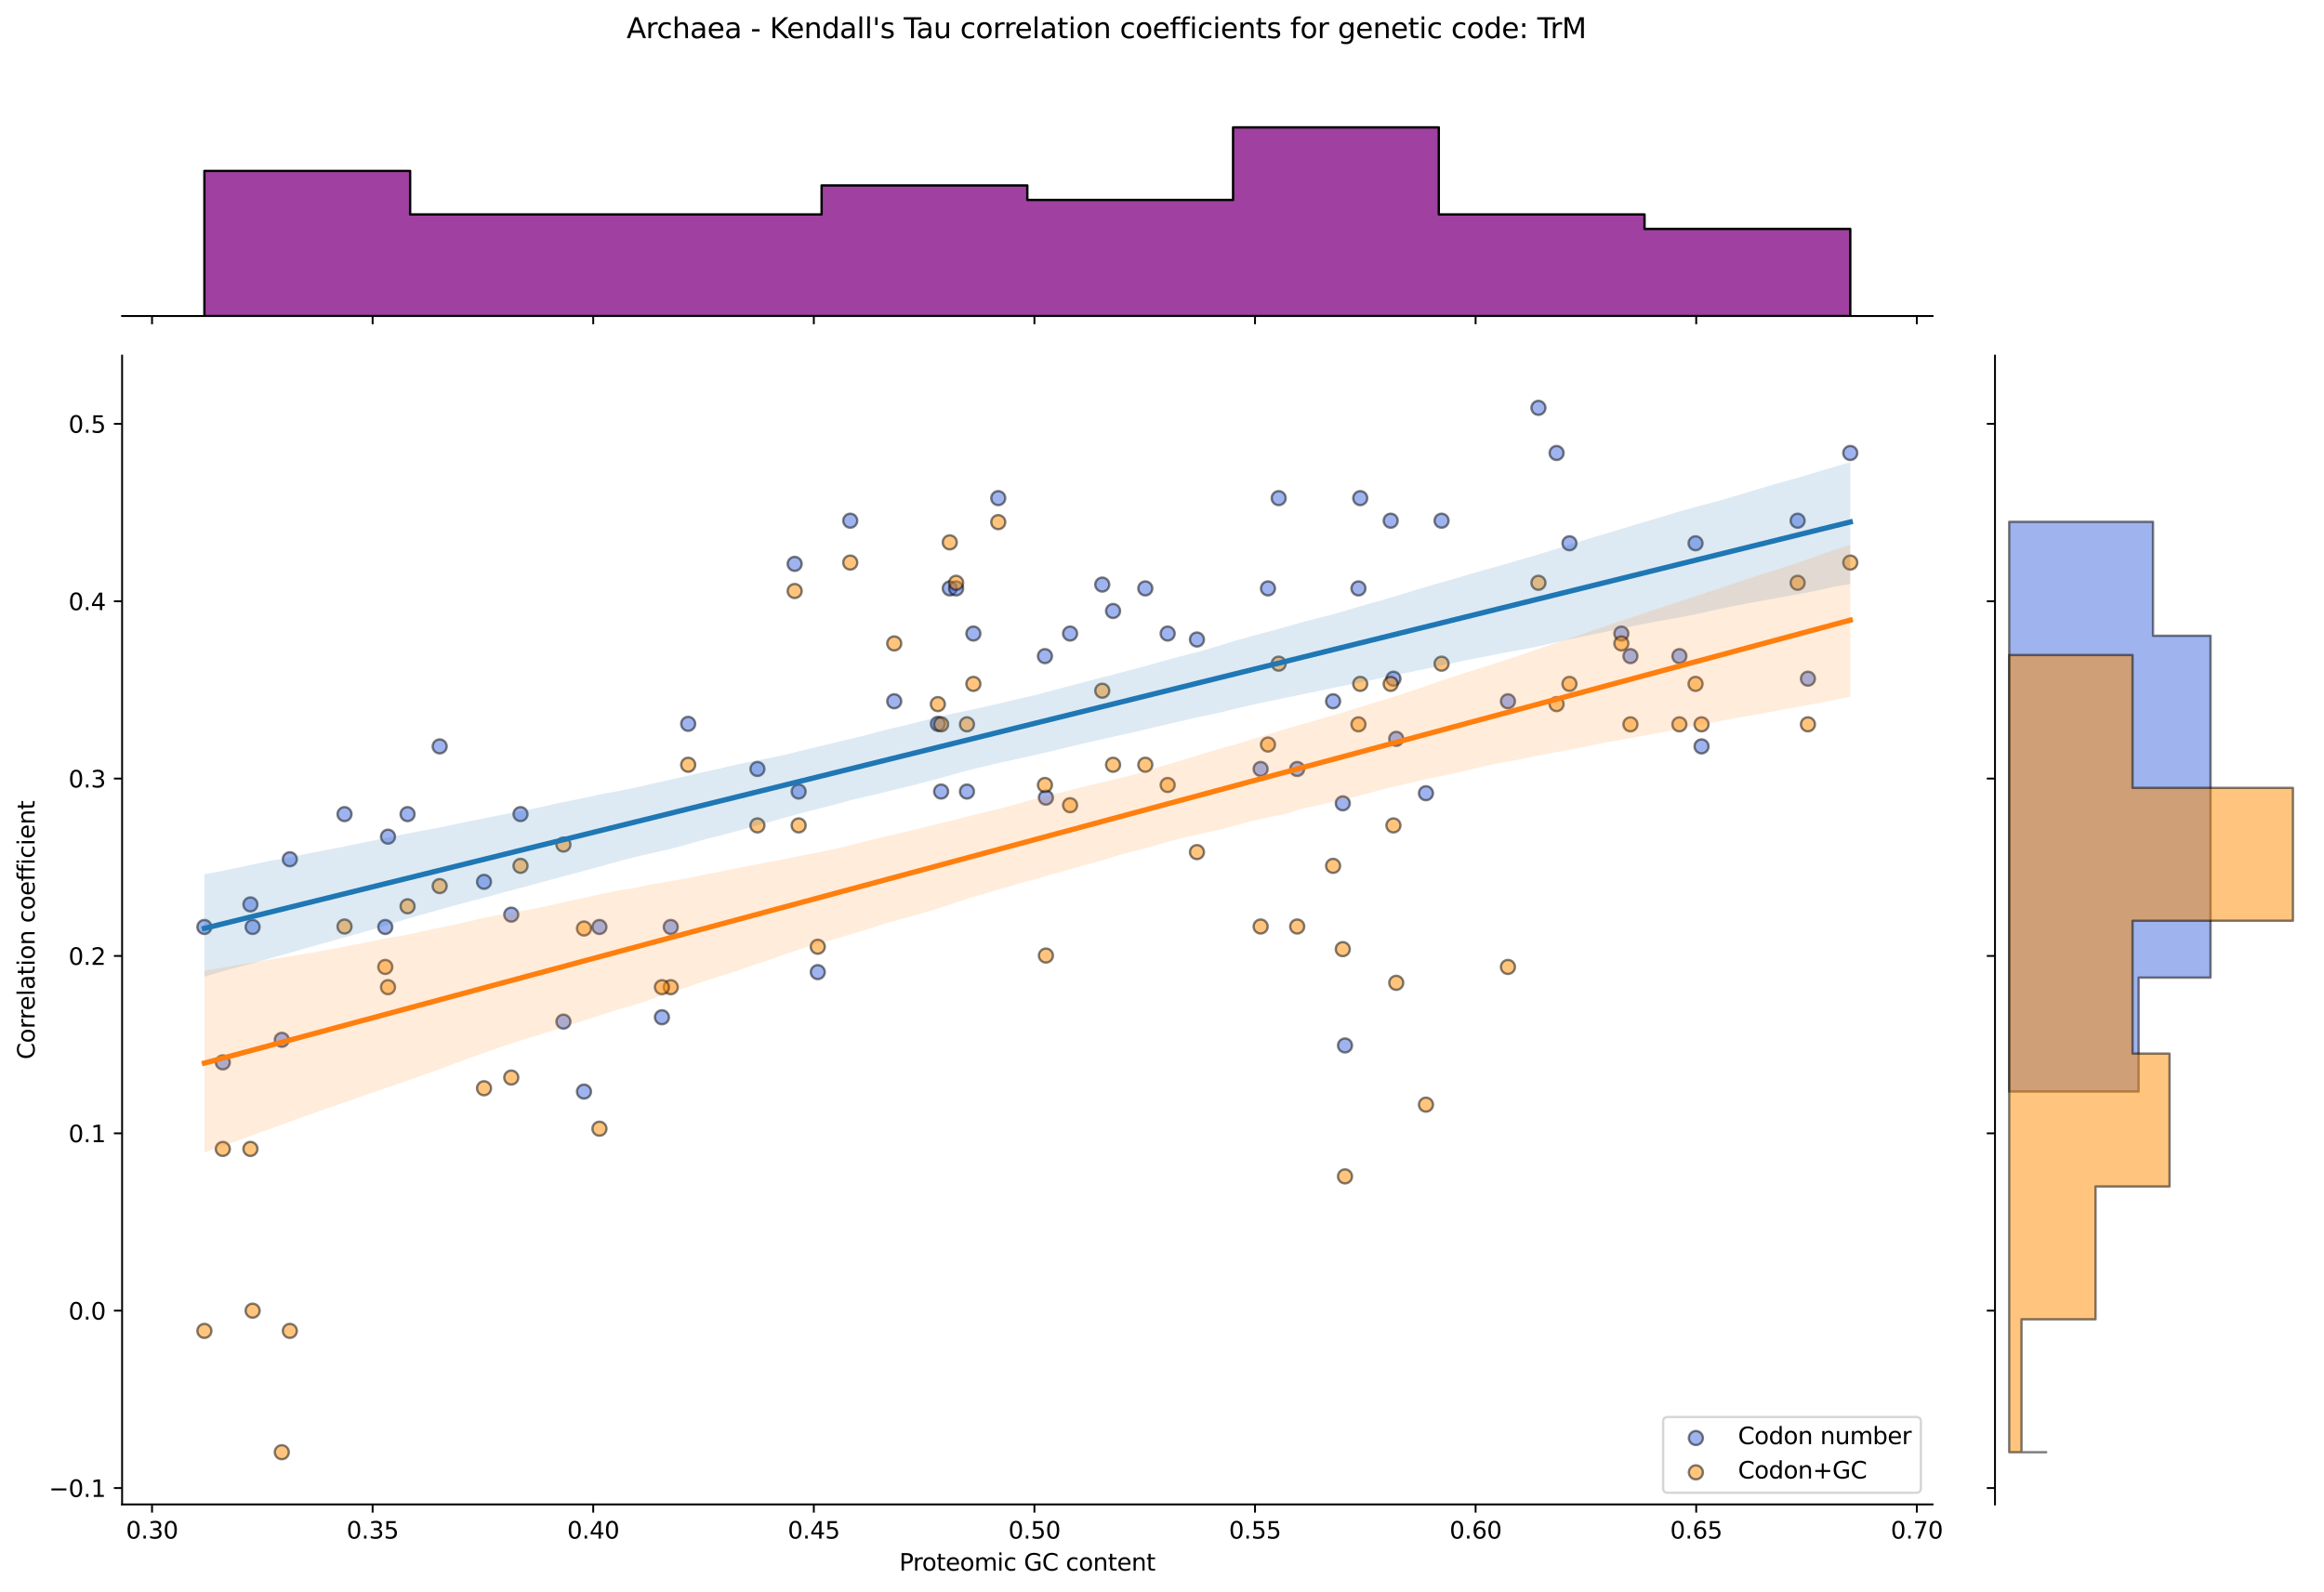 <?xml version="1.0" encoding="utf-8" standalone="no"?>
<!DOCTYPE svg PUBLIC "-//W3C//DTD SVG 1.1//EN"
  "http://www.w3.org/Graphics/SVG/1.1/DTD/svg11.dtd">
<svg xmlns:xlink="http://www.w3.org/1999/xlink" width="992.836pt" height="680.423pt" viewBox="0 0 992.836 680.423" xmlns="http://www.w3.org/2000/svg" version="1.1">
 <defs>
  <style type="text/css">*{stroke-linejoin: round; stroke-linecap: butt}</style>
 </defs>
 <g id="figure_1">
  <g id="patch_1">
   <path d="M 0 680.423 
L 992.836 680.423 
L 992.836 0 
L 0 0 
z
" style="fill: #ffffff"/>
  </g>
  <g id="axes_1">
   <g id="patch_2">
    <path d="M 52.161 642.867 
L 825.612 642.867 
L 825.612 151.966 
L 52.161 151.966 
z
" style="fill: #ffffff"/>
   </g>
   <g id="PathCollection_1">
    <defs>
     <path id="m12beb778c3" d="M 0 3 
C 0.796 3 1.559 2.684 2.121 2.121 
C 2.684 1.559 3 0.796 3 0 
C 3 -0.796 2.684 -1.559 2.121 -2.121 
C 1.559 -2.684 0.796 -3 0 -3 
C -0.796 -3 -1.559 -2.684 -2.121 -2.121 
C -2.684 -1.559 -3 -0.796 -3 0 
C -3 0.796 -2.684 1.559 -2.121 2.121 
C -1.559 2.684 -0.796 3 0 3 
z
" style="stroke: #000000; stroke-opacity: 0.5"/>
    </defs>
    <g clip-path="url(#p4c066ac5f1)">
     <use xlink:href="#m12beb778c3" x="256.092" y="396.111" style="fill: #4169e1; fill-opacity: 0.5; stroke: #000000; stroke-opacity: 0.5"/>
     <use xlink:href="#m12beb778c3" x="475.511" y="261.083" style="fill: #4169e1; fill-opacity: 0.5; stroke: #000000; stroke-opacity: 0.5"/>
     <use xlink:href="#m12beb778c3" x="446.409" y="280.373" style="fill: #4169e1; fill-opacity: 0.5; stroke: #000000; stroke-opacity: 0.5"/>
     <use xlink:href="#m12beb778c3" x="165.76" y="357.532" style="fill: #4169e1; fill-opacity: 0.5; stroke: #000000; stroke-opacity: 0.5"/>
     <use xlink:href="#m12beb778c3" x="717.455" y="280.373" style="fill: #4169e1; fill-opacity: 0.5; stroke: #000000; stroke-opacity: 0.5"/>
     <use xlink:href="#m12beb778c3" x="323.582" y="328.597" style="fill: #4169e1; fill-opacity: 0.5; stroke: #000000; stroke-opacity: 0.5"/>
     <use xlink:href="#m12beb778c3" x="174.117" y="347.887" style="fill: #4169e1; fill-opacity: 0.5; stroke: #000000; stroke-opacity: 0.5"/>
     <use xlink:href="#m12beb778c3" x="382.028" y="299.662" style="fill: #4169e1; fill-opacity: 0.5; stroke: #000000; stroke-opacity: 0.5"/>
     <use xlink:href="#m12beb778c3" x="664.997" y="193.569" style="fill: #4169e1; fill-opacity: 0.5; stroke: #000000; stroke-opacity: 0.5"/>
     <use xlink:href="#m12beb778c3" x="249.484" y="466.455" style="fill: #4169e1; fill-opacity: 0.5; stroke: #000000; stroke-opacity: 0.5"/>
     <use xlink:href="#m12beb778c3" x="218.416" y="390.843" style="fill: #4169e1; fill-opacity: 0.5; stroke: #000000; stroke-opacity: 0.5"/>
     <use xlink:href="#m12beb778c3" x="767.97" y="222.504" style="fill: #4169e1; fill-opacity: 0.5; stroke: #000000; stroke-opacity: 0.5"/>
     <use xlink:href="#m12beb778c3" x="446.823" y="340.851" style="fill: #4169e1; fill-opacity: 0.5; stroke: #000000; stroke-opacity: 0.5"/>
     <use xlink:href="#m12beb778c3" x="120.387" y="444.335" style="fill: #4169e1; fill-opacity: 0.5; stroke: #000000; stroke-opacity: 0.5"/>
     <use xlink:href="#m12beb778c3" x="106.981" y="386.466" style="fill: #4169e1; fill-opacity: 0.5; stroke: #000000; stroke-opacity: 0.5"/>
     <use xlink:href="#m12beb778c3" x="594.11" y="222.504" style="fill: #4169e1; fill-opacity: 0.5; stroke: #000000; stroke-opacity: 0.5"/>
     <use xlink:href="#m12beb778c3" x="206.78" y="376.821" style="fill: #4169e1; fill-opacity: 0.5; stroke: #000000; stroke-opacity: 0.5"/>
     <use xlink:href="#m12beb778c3" x="415.837" y="270.728" style="fill: #4169e1; fill-opacity: 0.5; stroke: #000000; stroke-opacity: 0.5"/>
     <use xlink:href="#m12beb778c3" x="726.916" y="318.952" style="fill: #4169e1; fill-opacity: 0.5; stroke: #000000; stroke-opacity: 0.5"/>
     <use xlink:href="#m12beb778c3" x="95.185" y="453.98" style="fill: #4169e1; fill-opacity: 0.5; stroke: #000000; stroke-opacity: 0.5"/>
     <use xlink:href="#m12beb778c3" x="405.747" y="251.438" style="fill: #4169e1; fill-opacity: 0.5; stroke: #000000; stroke-opacity: 0.5"/>
     <use xlink:href="#m12beb778c3" x="363.236" y="222.504" style="fill: #4169e1; fill-opacity: 0.5; stroke: #000000; stroke-opacity: 0.5"/>
     <use xlink:href="#m12beb778c3" x="569.509" y="299.662" style="fill: #4169e1; fill-opacity: 0.5; stroke: #000000; stroke-opacity: 0.5"/>
     <use xlink:href="#m12beb778c3" x="164.591" y="396.111" style="fill: #4169e1; fill-opacity: 0.5; stroke: #000000; stroke-opacity: 0.5"/>
     <use xlink:href="#m12beb778c3" x="657.233" y="174.279" style="fill: #4169e1; fill-opacity: 0.5; stroke: #000000; stroke-opacity: 0.5"/>
     <use xlink:href="#m12beb778c3" x="457.151" y="270.728" style="fill: #4169e1; fill-opacity: 0.5; stroke: #000000; stroke-opacity: 0.5"/>
     <use xlink:href="#m12beb778c3" x="644.205" y="299.662" style="fill: #4169e1; fill-opacity: 0.5; stroke: #000000; stroke-opacity: 0.5"/>
     <use xlink:href="#m12beb778c3" x="511.355" y="273.277" style="fill: #4169e1; fill-opacity: 0.5; stroke: #000000; stroke-opacity: 0.5"/>
     <use xlink:href="#m12beb778c3" x="294.001" y="309.307" style="fill: #4169e1; fill-opacity: 0.5; stroke: #000000; stroke-opacity: 0.5"/>
     <use xlink:href="#m12beb778c3" x="541.694" y="251.438" style="fill: #4169e1; fill-opacity: 0.5; stroke: #000000; stroke-opacity: 0.5"/>
     <use xlink:href="#m12beb778c3" x="470.897" y="249.801" style="fill: #4169e1; fill-opacity: 0.5; stroke: #000000; stroke-opacity: 0.5"/>
     <use xlink:href="#m12beb778c3" x="692.659" y="270.728" style="fill: #4169e1; fill-opacity: 0.5; stroke: #000000; stroke-opacity: 0.5"/>
     <use xlink:href="#m12beb778c3" x="489.291" y="251.438" style="fill: #4169e1; fill-opacity: 0.5; stroke: #000000; stroke-opacity: 0.5"/>
     <use xlink:href="#m12beb778c3" x="286.554" y="396.111" style="fill: #4169e1; fill-opacity: 0.5; stroke: #000000; stroke-opacity: 0.5"/>
     <use xlink:href="#m12beb778c3" x="595.287" y="290.018" style="fill: #4169e1; fill-opacity: 0.5; stroke: #000000; stroke-opacity: 0.5"/>
     <use xlink:href="#m12beb778c3" x="408.467" y="251.438" style="fill: #4169e1; fill-opacity: 0.5; stroke: #000000; stroke-opacity: 0.5"/>
     <use xlink:href="#m12beb778c3" x="222.364" y="347.887" style="fill: #4169e1; fill-opacity: 0.5; stroke: #000000; stroke-opacity: 0.5"/>
     <use xlink:href="#m12beb778c3" x="696.536" y="280.373" style="fill: #4169e1; fill-opacity: 0.5; stroke: #000000; stroke-opacity: 0.5"/>
     <use xlink:href="#m12beb778c3" x="546.263" y="212.859" style="fill: #4169e1; fill-opacity: 0.5; stroke: #000000; stroke-opacity: 0.5"/>
     <use xlink:href="#m12beb778c3" x="596.49" y="315.716" style="fill: #4169e1; fill-opacity: 0.5; stroke: #000000; stroke-opacity: 0.5"/>
     <use xlink:href="#m12beb778c3" x="615.846" y="222.504" style="fill: #4169e1; fill-opacity: 0.5; stroke: #000000; stroke-opacity: 0.5"/>
     <use xlink:href="#m12beb778c3" x="413.094" y="338.242" style="fill: #4169e1; fill-opacity: 0.5; stroke: #000000; stroke-opacity: 0.5"/>
     <use xlink:href="#m12beb778c3" x="581.105" y="212.859" style="fill: #4169e1; fill-opacity: 0.5; stroke: #000000; stroke-opacity: 0.5"/>
     <use xlink:href="#m12beb778c3" x="123.824" y="367.176" style="fill: #4169e1; fill-opacity: 0.5; stroke: #000000; stroke-opacity: 0.5"/>
     <use xlink:href="#m12beb778c3" x="147.184" y="347.887" style="fill: #4169e1; fill-opacity: 0.5; stroke: #000000; stroke-opacity: 0.5"/>
     <use xlink:href="#m12beb778c3" x="538.556" y="328.597" style="fill: #4169e1; fill-opacity: 0.5; stroke: #000000; stroke-opacity: 0.5"/>
     <use xlink:href="#m12beb778c3" x="339.491" y="240.952" style="fill: #4169e1; fill-opacity: 0.5; stroke: #000000; stroke-opacity: 0.5"/>
     <use xlink:href="#m12beb778c3" x="341.193" y="338.242" style="fill: #4169e1; fill-opacity: 0.5; stroke: #000000; stroke-opacity: 0.5"/>
     <use xlink:href="#m12beb778c3" x="772.366" y="290.018" style="fill: #4169e1; fill-opacity: 0.5; stroke: #000000; stroke-opacity: 0.5"/>
     <use xlink:href="#m12beb778c3" x="498.841" y="270.728" style="fill: #4169e1; fill-opacity: 0.5; stroke: #000000; stroke-opacity: 0.5"/>
     <use xlink:href="#m12beb778c3" x="724.356" y="232.149" style="fill: #4169e1; fill-opacity: 0.5; stroke: #000000; stroke-opacity: 0.5"/>
     <use xlink:href="#m12beb778c3" x="187.833" y="318.952" style="fill: #4169e1; fill-opacity: 0.5; stroke: #000000; stroke-opacity: 0.5"/>
     <use xlink:href="#m12beb778c3" x="107.925" y="396.111" style="fill: #4169e1; fill-opacity: 0.5; stroke: #000000; stroke-opacity: 0.5"/>
     <use xlink:href="#m12beb778c3" x="282.785" y="434.69" style="fill: #4169e1; fill-opacity: 0.5; stroke: #000000; stroke-opacity: 0.5"/>
     <use xlink:href="#m12beb778c3" x="349.359" y="415.401" style="fill: #4169e1; fill-opacity: 0.5; stroke: #000000; stroke-opacity: 0.5"/>
     <use xlink:href="#m12beb778c3" x="400.664" y="309.307" style="fill: #4169e1; fill-opacity: 0.5; stroke: #000000; stroke-opacity: 0.5"/>
     <use xlink:href="#m12beb778c3" x="87.318" y="396.111" style="fill: #4169e1; fill-opacity: 0.5; stroke: #000000; stroke-opacity: 0.5"/>
     <use xlink:href="#m12beb778c3" x="609.183" y="338.953" style="fill: #4169e1; fill-opacity: 0.5; stroke: #000000; stroke-opacity: 0.5"/>
     <use xlink:href="#m12beb778c3" x="402.061" y="338.242" style="fill: #4169e1; fill-opacity: 0.5; stroke: #000000; stroke-opacity: 0.5"/>
     <use xlink:href="#m12beb778c3" x="670.492" y="232.149" style="fill: #4169e1; fill-opacity: 0.5; stroke: #000000; stroke-opacity: 0.5"/>
     <use xlink:href="#m12beb778c3" x="554.178" y="328.597" style="fill: #4169e1; fill-opacity: 0.5; stroke: #000000; stroke-opacity: 0.5"/>
     <use xlink:href="#m12beb778c3" x="573.65" y="343.273" style="fill: #4169e1; fill-opacity: 0.5; stroke: #000000; stroke-opacity: 0.5"/>
     <use xlink:href="#m12beb778c3" x="790.455" y="193.569" style="fill: #4169e1; fill-opacity: 0.5; stroke: #000000; stroke-opacity: 0.5"/>
     <use xlink:href="#m12beb778c3" x="580.342" y="251.438" style="fill: #4169e1; fill-opacity: 0.5; stroke: #000000; stroke-opacity: 0.5"/>
     <use xlink:href="#m12beb778c3" x="426.462" y="212.859" style="fill: #4169e1; fill-opacity: 0.5; stroke: #000000; stroke-opacity: 0.5"/>
     <use xlink:href="#m12beb778c3" x="574.601" y="446.746" style="fill: #4169e1; fill-opacity: 0.5; stroke: #000000; stroke-opacity: 0.5"/>
     <use xlink:href="#m12beb778c3" x="240.701" y="436.552" style="fill: #4169e1; fill-opacity: 0.5; stroke: #000000; stroke-opacity: 0.5"/>
    </g>
   </g>
   <g id="PathCollection_2">
    <defs>
     <path id="m14c63dd7ef" d="M 0 3 
C 0.796 3 1.559 2.684 2.121 2.121 
C 2.684 1.559 3 0.796 3 0 
C 3 -0.796 2.684 -1.559 2.121 -2.121 
C 1.559 -2.684 0.796 -3 0 -3 
C -0.796 -3 -1.559 -2.684 -2.121 -2.121 
C -2.684 -1.559 -3 -0.796 -3 0 
C -3 0.796 -2.684 1.559 -2.121 2.121 
C -1.559 2.684 -0.796 3 0 3 
z
" style="stroke: #000000; stroke-opacity: 0.5"/>
    </defs>
    <g clip-path="url(#p4c066ac5f1)">
     <use xlink:href="#m14c63dd7ef" x="256.092" y="482.314" style="fill: #ff8c00; fill-opacity: 0.5; stroke: #000000; stroke-opacity: 0.5"/>
     <use xlink:href="#m14c63dd7ef" x="475.511" y="326.796" style="fill: #ff8c00; fill-opacity: 0.5; stroke: #000000; stroke-opacity: 0.5"/>
     <use xlink:href="#m14c63dd7ef" x="446.409" y="335.436" style="fill: #ff8c00; fill-opacity: 0.5; stroke: #000000; stroke-opacity: 0.5"/>
     <use xlink:href="#m14c63dd7ef" x="165.76" y="421.835" style="fill: #ff8c00; fill-opacity: 0.5; stroke: #000000; stroke-opacity: 0.5"/>
     <use xlink:href="#m14c63dd7ef" x="717.455" y="309.516" style="fill: #ff8c00; fill-opacity: 0.5; stroke: #000000; stroke-opacity: 0.5"/>
     <use xlink:href="#m14c63dd7ef" x="323.582" y="352.715" style="fill: #ff8c00; fill-opacity: 0.5; stroke: #000000; stroke-opacity: 0.5"/>
     <use xlink:href="#m14c63dd7ef" x="174.117" y="387.275" style="fill: #ff8c00; fill-opacity: 0.5; stroke: #000000; stroke-opacity: 0.5"/>
     <use xlink:href="#m14c63dd7ef" x="382.028" y="274.956" style="fill: #ff8c00; fill-opacity: 0.5; stroke: #000000; stroke-opacity: 0.5"/>
     <use xlink:href="#m14c63dd7ef" x="664.997" y="300.876" style="fill: #ff8c00; fill-opacity: 0.5; stroke: #000000; stroke-opacity: 0.5"/>
     <use xlink:href="#m14c63dd7ef" x="249.484" y="396.76" style="fill: #ff8c00; fill-opacity: 0.5; stroke: #000000; stroke-opacity: 0.5"/>
     <use xlink:href="#m14c63dd7ef" x="218.416" y="460.452" style="fill: #ff8c00; fill-opacity: 0.5; stroke: #000000; stroke-opacity: 0.5"/>
     <use xlink:href="#m14c63dd7ef" x="767.97" y="249.036" style="fill: #ff8c00; fill-opacity: 0.5; stroke: #000000; stroke-opacity: 0.5"/>
     <use xlink:href="#m14c63dd7ef" x="446.823" y="408.325" style="fill: #ff8c00; fill-opacity: 0.5; stroke: #000000; stroke-opacity: 0.5"/>
     <use xlink:href="#m14c63dd7ef" x="120.387" y="620.553" style="fill: #ff8c00; fill-opacity: 0.5; stroke: #000000; stroke-opacity: 0.5"/>
     <use xlink:href="#m14c63dd7ef" x="106.981" y="490.954" style="fill: #ff8c00; fill-opacity: 0.5; stroke: #000000; stroke-opacity: 0.5"/>
     <use xlink:href="#m14c63dd7ef" x="594.11" y="292.236" style="fill: #ff8c00; fill-opacity: 0.5; stroke: #000000; stroke-opacity: 0.5"/>
     <use xlink:href="#m14c63dd7ef" x="206.78" y="465.034" style="fill: #ff8c00; fill-opacity: 0.5; stroke: #000000; stroke-opacity: 0.5"/>
     <use xlink:href="#m14c63dd7ef" x="415.837" y="292.236" style="fill: #ff8c00; fill-opacity: 0.5; stroke: #000000; stroke-opacity: 0.5"/>
     <use xlink:href="#m14c63dd7ef" x="726.916" y="309.516" style="fill: #ff8c00; fill-opacity: 0.5; stroke: #000000; stroke-opacity: 0.5"/>
     <use xlink:href="#m14c63dd7ef" x="95.185" y="490.954" style="fill: #ff8c00; fill-opacity: 0.5; stroke: #000000; stroke-opacity: 0.5"/>
     <use xlink:href="#m14c63dd7ef" x="405.747" y="231.757" style="fill: #ff8c00; fill-opacity: 0.5; stroke: #000000; stroke-opacity: 0.5"/>
     <use xlink:href="#m14c63dd7ef" x="363.236" y="240.396" style="fill: #ff8c00; fill-opacity: 0.5; stroke: #000000; stroke-opacity: 0.5"/>
     <use xlink:href="#m14c63dd7ef" x="569.509" y="369.995" style="fill: #ff8c00; fill-opacity: 0.5; stroke: #000000; stroke-opacity: 0.5"/>
     <use xlink:href="#m14c63dd7ef" x="164.591" y="413.195" style="fill: #ff8c00; fill-opacity: 0.5; stroke: #000000; stroke-opacity: 0.5"/>
     <use xlink:href="#m14c63dd7ef" x="657.233" y="249.036" style="fill: #ff8c00; fill-opacity: 0.5; stroke: #000000; stroke-opacity: 0.5"/>
     <use xlink:href="#m14c63dd7ef" x="457.151" y="344.075" style="fill: #ff8c00; fill-opacity: 0.5; stroke: #000000; stroke-opacity: 0.5"/>
     <use xlink:href="#m14c63dd7ef" x="644.205" y="413.195" style="fill: #ff8c00; fill-opacity: 0.5; stroke: #000000; stroke-opacity: 0.5"/>
     <use xlink:href="#m14c63dd7ef" x="511.355" y="364.122" style="fill: #ff8c00; fill-opacity: 0.5; stroke: #000000; stroke-opacity: 0.5"/>
     <use xlink:href="#m14c63dd7ef" x="294.001" y="326.796" style="fill: #ff8c00; fill-opacity: 0.5; stroke: #000000; stroke-opacity: 0.5"/>
     <use xlink:href="#m14c63dd7ef" x="541.694" y="318.156" style="fill: #ff8c00; fill-opacity: 0.5; stroke: #000000; stroke-opacity: 0.5"/>
     <use xlink:href="#m14c63dd7ef" x="470.897" y="295.158" style="fill: #ff8c00; fill-opacity: 0.5; stroke: #000000; stroke-opacity: 0.5"/>
     <use xlink:href="#m14c63dd7ef" x="692.659" y="274.956" style="fill: #ff8c00; fill-opacity: 0.5; stroke: #000000; stroke-opacity: 0.5"/>
     <use xlink:href="#m14c63dd7ef" x="489.291" y="326.796" style="fill: #ff8c00; fill-opacity: 0.5; stroke: #000000; stroke-opacity: 0.5"/>
     <use xlink:href="#m14c63dd7ef" x="286.554" y="421.835" style="fill: #ff8c00; fill-opacity: 0.5; stroke: #000000; stroke-opacity: 0.5"/>
     <use xlink:href="#m14c63dd7ef" x="595.287" y="352.715" style="fill: #ff8c00; fill-opacity: 0.5; stroke: #000000; stroke-opacity: 0.5"/>
     <use xlink:href="#m14c63dd7ef" x="408.467" y="249.036" style="fill: #ff8c00; fill-opacity: 0.5; stroke: #000000; stroke-opacity: 0.5"/>
     <use xlink:href="#m14c63dd7ef" x="222.364" y="369.995" style="fill: #ff8c00; fill-opacity: 0.5; stroke: #000000; stroke-opacity: 0.5"/>
     <use xlink:href="#m14c63dd7ef" x="696.536" y="309.516" style="fill: #ff8c00; fill-opacity: 0.5; stroke: #000000; stroke-opacity: 0.5"/>
     <use xlink:href="#m14c63dd7ef" x="546.263" y="283.596" style="fill: #ff8c00; fill-opacity: 0.5; stroke: #000000; stroke-opacity: 0.5"/>
     <use xlink:href="#m14c63dd7ef" x="596.49" y="419.979" style="fill: #ff8c00; fill-opacity: 0.5; stroke: #000000; stroke-opacity: 0.5"/>
     <use xlink:href="#m14c63dd7ef" x="615.846" y="283.596" style="fill: #ff8c00; fill-opacity: 0.5; stroke: #000000; stroke-opacity: 0.5"/>
     <use xlink:href="#m14c63dd7ef" x="413.094" y="309.516" style="fill: #ff8c00; fill-opacity: 0.5; stroke: #000000; stroke-opacity: 0.5"/>
     <use xlink:href="#m14c63dd7ef" x="581.105" y="292.236" style="fill: #ff8c00; fill-opacity: 0.5; stroke: #000000; stroke-opacity: 0.5"/>
     <use xlink:href="#m14c63dd7ef" x="123.824" y="568.713" style="fill: #ff8c00; fill-opacity: 0.5; stroke: #000000; stroke-opacity: 0.5"/>
     <use xlink:href="#m14c63dd7ef" x="147.184" y="395.915" style="fill: #ff8c00; fill-opacity: 0.5; stroke: #000000; stroke-opacity: 0.5"/>
     <use xlink:href="#m14c63dd7ef" x="538.556" y="395.915" style="fill: #ff8c00; fill-opacity: 0.5; stroke: #000000; stroke-opacity: 0.5"/>
     <use xlink:href="#m14c63dd7ef" x="339.491" y="252.546" style="fill: #ff8c00; fill-opacity: 0.5; stroke: #000000; stroke-opacity: 0.5"/>
     <use xlink:href="#m14c63dd7ef" x="341.193" y="352.715" style="fill: #ff8c00; fill-opacity: 0.5; stroke: #000000; stroke-opacity: 0.5"/>
     <use xlink:href="#m14c63dd7ef" x="772.366" y="309.516" style="fill: #ff8c00; fill-opacity: 0.5; stroke: #000000; stroke-opacity: 0.5"/>
     <use xlink:href="#m14c63dd7ef" x="498.841" y="335.436" style="fill: #ff8c00; fill-opacity: 0.5; stroke: #000000; stroke-opacity: 0.5"/>
     <use xlink:href="#m14c63dd7ef" x="724.356" y="292.236" style="fill: #ff8c00; fill-opacity: 0.5; stroke: #000000; stroke-opacity: 0.5"/>
     <use xlink:href="#m14c63dd7ef" x="187.833" y="378.635" style="fill: #ff8c00; fill-opacity: 0.5; stroke: #000000; stroke-opacity: 0.5"/>
     <use xlink:href="#m14c63dd7ef" x="107.925" y="560.074" style="fill: #ff8c00; fill-opacity: 0.5; stroke: #000000; stroke-opacity: 0.5"/>
     <use xlink:href="#m14c63dd7ef" x="282.785" y="421.835" style="fill: #ff8c00; fill-opacity: 0.5; stroke: #000000; stroke-opacity: 0.5"/>
     <use xlink:href="#m14c63dd7ef" x="349.359" y="404.555" style="fill: #ff8c00; fill-opacity: 0.5; stroke: #000000; stroke-opacity: 0.5"/>
     <use xlink:href="#m14c63dd7ef" x="400.664" y="300.876" style="fill: #ff8c00; fill-opacity: 0.5; stroke: #000000; stroke-opacity: 0.5"/>
     <use xlink:href="#m14c63dd7ef" x="87.318" y="568.713" style="fill: #ff8c00; fill-opacity: 0.5; stroke: #000000; stroke-opacity: 0.5"/>
     <use xlink:href="#m14c63dd7ef" x="609.183" y="472.037" style="fill: #ff8c00; fill-opacity: 0.5; stroke: #000000; stroke-opacity: 0.5"/>
     <use xlink:href="#m14c63dd7ef" x="402.061" y="309.516" style="fill: #ff8c00; fill-opacity: 0.5; stroke: #000000; stroke-opacity: 0.5"/>
     <use xlink:href="#m14c63dd7ef" x="670.492" y="292.236" style="fill: #ff8c00; fill-opacity: 0.5; stroke: #000000; stroke-opacity: 0.5"/>
     <use xlink:href="#m14c63dd7ef" x="554.178" y="395.915" style="fill: #ff8c00; fill-opacity: 0.5; stroke: #000000; stroke-opacity: 0.5"/>
     <use xlink:href="#m14c63dd7ef" x="573.65" y="405.588" style="fill: #ff8c00; fill-opacity: 0.5; stroke: #000000; stroke-opacity: 0.5"/>
     <use xlink:href="#m14c63dd7ef" x="790.455" y="240.396" style="fill: #ff8c00; fill-opacity: 0.5; stroke: #000000; stroke-opacity: 0.5"/>
     <use xlink:href="#m14c63dd7ef" x="580.342" y="309.516" style="fill: #ff8c00; fill-opacity: 0.5; stroke: #000000; stroke-opacity: 0.5"/>
     <use xlink:href="#m14c63dd7ef" x="426.462" y="223.117" style="fill: #ff8c00; fill-opacity: 0.5; stroke: #000000; stroke-opacity: 0.5"/>
     <use xlink:href="#m14c63dd7ef" x="574.601" y="502.693" style="fill: #ff8c00; fill-opacity: 0.5; stroke: #000000; stroke-opacity: 0.5"/>
     <use xlink:href="#m14c63dd7ef" x="240.701" y="360.901" style="fill: #ff8c00; fill-opacity: 0.5; stroke: #000000; stroke-opacity: 0.5"/>
    </g>
   </g>
   <g id="PolyCollection_1">
    <path d="M 87.318 373.562 
L 87.318 417.383 
L 94.42 415.214 
L 101.523 413.313 
L 108.625 411.394 
L 115.727 409.412 
L 122.83 407.453 
L 129.932 405.404 
L 137.035 403.409 
L 144.137 401.41 
L 151.239 399.414 
L 158.342 397.414 
L 165.444 395.266 
L 172.547 393.054 
L 179.649 390.999 
L 186.751 389.02 
L 193.854 387.019 
L 200.956 385.093 
L 208.058 383.296 
L 215.161 381.333 
L 222.263 379.443 
L 229.366 377.546 
L 236.468 375.606 
L 243.57 373.689 
L 250.673 371.788 
L 257.775 369.883 
L 264.878 367.866 
L 271.98 366.084 
L 279.082 364.411 
L 286.185 362.819 
L 293.287 360.926 
L 300.39 358.863 
L 307.492 357.087 
L 314.594 355.174 
L 321.697 353.203 
L 328.799 351.215 
L 335.902 349.226 
L 343.004 347.278 
L 350.106 345.458 
L 357.209 343.656 
L 364.311 341.706 
L 371.414 340.101 
L 378.516 338.364 
L 385.618 336.614 
L 392.721 334.862 
L 399.823 332.991 
L 406.926 331.029 
L 414.028 329.051 
L 421.13 327.379 
L 428.233 325.685 
L 435.335 324.151 
L 442.437 322.545 
L 449.54 320.953 
L 456.642 319.152 
L 463.745 317.512 
L 470.847 315.885 
L 477.949 314.278 
L 485.052 312.729 
L 492.154 310.989 
L 499.257 309.349 
L 506.359 307.725 
L 513.461 306.097 
L 520.564 304.637 
L 527.666 302.891 
L 534.769 301.208 
L 541.871 299.699 
L 548.973 298.226 
L 556.076 296.754 
L 563.178 295.289 
L 570.281 293.777 
L 577.383 292.367 
L 584.485 290.898 
L 591.588 289.431 
L 598.69 287.964 
L 605.793 286.499 
L 612.895 285.026 
L 619.997 283.486 
L 627.1 281.946 
L 634.202 280.609 
L 641.305 279.207 
L 648.407 277.901 
L 655.509 276.523 
L 662.612 274.961 
L 669.714 273.373 
L 676.816 271.857 
L 683.919 270.386 
L 691.021 268.862 
L 698.124 267.461 
L 705.226 266.005 
L 712.328 264.737 
L 719.431 263.471 
L 726.533 262.035 
L 733.636 260.416 
L 740.738 258.949 
L 747.84 257.636 
L 754.943 256.28 
L 762.045 255.015 
L 769.148 253.749 
L 776.25 252.394 
L 783.352 250.791 
L 790.455 249.592 
L 790.455 197.481 
L 790.455 197.481 
L 783.352 199.595 
L 776.25 201.709 
L 769.148 203.823 
L 762.045 205.825 
L 754.943 207.838 
L 747.84 209.991 
L 740.738 212.143 
L 733.636 214.177 
L 726.533 216.031 
L 719.431 217.988 
L 712.328 220.117 
L 705.226 222.249 
L 698.124 224.354 
L 691.021 226.51 
L 683.919 228.64 
L 676.816 230.774 
L 669.714 232.963 
L 662.612 235.209 
L 655.509 237.456 
L 648.407 239.498 
L 641.305 241.525 
L 634.202 243.55 
L 627.1 245.574 
L 619.997 247.699 
L 612.895 249.67 
L 605.793 251.83 
L 598.69 253.991 
L 591.588 256.127 
L 584.485 258.09 
L 577.383 260.165 
L 570.281 262.284 
L 563.178 264.108 
L 556.076 265.932 
L 548.973 267.966 
L 541.871 269.919 
L 534.769 271.801 
L 527.666 273.799 
L 520.564 276 
L 513.461 278.105 
L 506.359 279.943 
L 499.257 281.802 
L 492.154 283.871 
L 485.052 285.764 
L 477.949 287.619 
L 470.847 289.469 
L 463.745 291.333 
L 456.642 293.185 
L 449.54 295.066 
L 442.437 296.966 
L 435.335 298.611 
L 428.233 300.274 
L 421.13 301.912 
L 414.028 303.488 
L 406.926 304.951 
L 399.823 306.606 
L 392.721 308.43 
L 385.618 310.206 
L 378.516 311.826 
L 371.414 313.765 
L 364.311 315.513 
L 357.209 317.198 
L 350.106 318.905 
L 343.004 320.616 
L 335.902 322.382 
L 328.799 323.887 
L 321.697 325.24 
L 314.594 326.736 
L 307.492 328.412 
L 300.39 329.93 
L 293.287 331.62 
L 286.185 333.237 
L 279.082 334.786 
L 271.98 336.422 
L 264.878 337.91 
L 257.775 339.155 
L 250.673 340.722 
L 243.57 342.195 
L 236.468 343.608 
L 229.366 345.293 
L 222.263 346.671 
L 215.161 347.987 
L 208.058 349.421 
L 200.956 350.826 
L 193.854 352.37 
L 186.751 353.8 
L 179.649 355.11 
L 172.547 356.461 
L 165.444 357.927 
L 158.342 359.4 
L 151.239 360.872 
L 144.137 362.344 
L 137.035 363.701 
L 129.932 365.014 
L 122.83 366.541 
L 115.727 367.782 
L 108.625 369.253 
L 101.523 370.775 
L 94.42 372.301 
L 87.318 373.562 
z
" clip-path="url(#p4c066ac5f1)" style="fill: #1f77b4; fill-opacity: 0.15"/>
   </g>
   <g id="PolyCollection_2">
    <path d="M 87.318 414.763 
L 87.318 492.527 
L 94.42 489.962 
L 101.523 487.395 
L 108.625 484.826 
L 115.727 482.252 
L 122.83 479.676 
L 129.932 477.099 
L 137.035 474.596 
L 144.137 472.127 
L 151.239 469.658 
L 158.342 467.189 
L 165.444 464.72 
L 172.547 462.251 
L 179.649 459.782 
L 186.751 457.233 
L 193.854 454.609 
L 200.956 451.981 
L 208.058 449.483 
L 215.161 446.926 
L 222.263 444.68 
L 229.366 442.451 
L 236.468 440.223 
L 243.57 437.947 
L 250.673 435.663 
L 257.775 433.378 
L 264.878 431.163 
L 271.98 429.09 
L 279.082 426.713 
L 286.185 424.239 
L 293.287 421.947 
L 300.39 419.463 
L 307.492 417.165 
L 314.594 414.929 
L 321.697 412.41 
L 328.799 410.104 
L 335.902 407.585 
L 343.004 405.159 
L 350.106 403.026 
L 357.209 401.093 
L 364.311 398.979 
L 371.414 396.794 
L 378.516 394.514 
L 385.618 392.566 
L 392.721 390.578 
L 399.823 388.458 
L 406.926 386.137 
L 414.028 383.772 
L 421.13 381.703 
L 428.233 379.645 
L 435.335 377.547 
L 442.437 375.627 
L 449.54 373.559 
L 456.642 371.604 
L 463.745 369.564 
L 470.847 367.632 
L 477.949 365.43 
L 485.052 363.55 
L 492.154 361.693 
L 499.257 359.583 
L 506.359 357.759 
L 513.461 356.173 
L 520.564 354.65 
L 527.666 352.74 
L 534.769 350.847 
L 541.871 349.266 
L 548.973 347.874 
L 556.076 345.61 
L 563.178 344.15 
L 570.281 342.332 
L 577.383 340.865 
L 584.485 338.985 
L 591.588 337.068 
L 598.69 335.443 
L 605.793 333.7 
L 612.895 332.171 
L 619.997 330.772 
L 627.1 329.134 
L 634.202 327.363 
L 641.305 325.874 
L 648.407 324.682 
L 655.509 323.157 
L 662.612 321.828 
L 669.714 320.49 
L 676.816 319.152 
L 683.919 317.632 
L 691.021 316.373 
L 698.124 315.129 
L 705.226 313.83 
L 712.328 312.503 
L 719.431 311.119 
L 726.533 309.655 
L 733.636 308.368 
L 740.738 306.93 
L 747.84 305.788 
L 754.943 304.511 
L 762.045 303.139 
L 769.148 301.86 
L 776.25 300.53 
L 783.352 299.129 
L 790.455 297.727 
L 790.455 232.694 
L 790.455 232.694 
L 783.352 235.074 
L 776.25 237.549 
L 769.148 240.043 
L 762.045 242.431 
L 754.943 244.639 
L 747.84 246.955 
L 740.738 249.328 
L 733.636 251.7 
L 726.533 254.075 
L 719.431 256.375 
L 712.328 258.666 
L 705.226 260.954 
L 698.124 263.453 
L 691.021 265.795 
L 683.919 268.208 
L 676.816 270.716 
L 669.714 273.091 
L 662.612 275.471 
L 655.509 277.881 
L 648.407 280.372 
L 641.305 282.604 
L 634.202 284.926 
L 627.1 287.148 
L 619.997 289.45 
L 612.895 291.828 
L 605.793 294.318 
L 598.69 296.682 
L 591.588 298.916 
L 584.485 301.073 
L 577.383 303.303 
L 570.281 305.45 
L 563.178 307.522 
L 556.076 309.498 
L 548.973 311.577 
L 541.871 313.729 
L 534.769 315.942 
L 527.666 318.141 
L 520.564 320.091 
L 513.461 322.217 
L 506.359 324.433 
L 499.257 326.56 
L 492.154 328.616 
L 485.052 330.861 
L 477.949 332.615 
L 470.847 334.298 
L 463.745 335.902 
L 456.642 337.813 
L 449.54 339.541 
L 442.437 341.269 
L 435.335 343.303 
L 428.233 345.264 
L 421.13 346.993 
L 414.028 348.716 
L 406.926 350.569 
L 399.823 352.316 
L 392.721 353.994 
L 385.618 355.76 
L 378.516 357.351 
L 371.414 359.058 
L 364.311 360.906 
L 357.209 362.625 
L 350.106 364.151 
L 343.004 365.494 
L 335.902 367.004 
L 328.799 368.249 
L 321.697 369.664 
L 314.594 371.024 
L 307.492 372.494 
L 300.39 373.911 
L 293.287 375.333 
L 286.185 376.587 
L 279.082 377.736 
L 271.98 379.262 
L 264.878 380.421 
L 257.775 381.803 
L 250.673 383.368 
L 243.57 384.933 
L 236.468 386.508 
L 229.366 388.084 
L 222.263 389.41 
L 215.161 390.648 
L 208.058 391.886 
L 200.956 393.551 
L 193.854 395.204 
L 186.751 396.627 
L 179.649 398.159 
L 172.547 399.722 
L 165.444 400.885 
L 158.342 402.297 
L 151.239 403.709 
L 144.137 405.121 
L 137.035 406.418 
L 129.932 407.606 
L 122.83 408.795 
L 115.727 409.984 
L 108.625 411.173 
L 101.523 412.369 
L 94.42 413.566 
L 87.318 414.763 
z
" clip-path="url(#p4c066ac5f1)" style="fill: #ff7f0e; fill-opacity: 0.15"/>
   </g>
   <g id="matplotlib.axis_1">
    <g id="xtick_1">
     <g id="line2d_1">
      <defs>
       <path id="m1d6ee8cfd4" d="M 0 0 
L 0 3.5 
" style="stroke: #000000; stroke-width: 0.8"/>
      </defs>
      <g>
       <use xlink:href="#m1d6ee8cfd4" x="64.948" y="642.867" style="stroke: #000000; stroke-width: 0.8"/>
      </g>
     </g>
     <g id="text_1">
      <!-- 0.30 -->
      <g transform="translate(53.815 657.465) scale(0.1 -0.1)">
       <defs>
        <path id="DejaVuSans-30" d="M 2034 4250 
Q 1547 4250 1301 3770 
Q 1056 3291 1056 2328 
Q 1056 1369 1301 889 
Q 1547 409 2034 409 
Q 2525 409 2770 889 
Q 3016 1369 3016 2328 
Q 3016 3291 2770 3770 
Q 2525 4250 2034 4250 
z
M 2034 4750 
Q 2819 4750 3233 4129 
Q 3647 3509 3647 2328 
Q 3647 1150 3233 529 
Q 2819 -91 2034 -91 
Q 1250 -91 836 529 
Q 422 1150 422 2328 
Q 422 3509 836 4129 
Q 1250 4750 2034 4750 
z
" transform="scale(0.016)"/>
        <path id="DejaVuSans-2e" d="M 684 794 
L 1344 794 
L 1344 0 
L 684 0 
L 684 794 
z
" transform="scale(0.016)"/>
        <path id="DejaVuSans-33" d="M 2597 2516 
Q 3050 2419 3304 2112 
Q 3559 1806 3559 1356 
Q 3559 666 3084 287 
Q 2609 -91 1734 -91 
Q 1441 -91 1130 -33 
Q 819 25 488 141 
L 488 750 
Q 750 597 1062 519 
Q 1375 441 1716 441 
Q 2309 441 2620 675 
Q 2931 909 2931 1356 
Q 2931 1769 2642 2001 
Q 2353 2234 1838 2234 
L 1294 2234 
L 1294 2753 
L 1863 2753 
Q 2328 2753 2575 2939 
Q 2822 3125 2822 3475 
Q 2822 3834 2567 4026 
Q 2313 4219 1838 4219 
Q 1578 4219 1281 4162 
Q 984 4106 628 3988 
L 628 4550 
Q 988 4650 1302 4700 
Q 1616 4750 1894 4750 
Q 2613 4750 3031 4423 
Q 3450 4097 3450 3541 
Q 3450 3153 3228 2886 
Q 3006 2619 2597 2516 
z
" transform="scale(0.016)"/>
       </defs>
       <use xlink:href="#DejaVuSans-30"/>
       <use xlink:href="#DejaVuSans-2e" x="63.623"/>
       <use xlink:href="#DejaVuSans-33" x="95.41"/>
       <use xlink:href="#DejaVuSans-30" x="159.033"/>
      </g>
     </g>
    </g>
    <g id="xtick_2">
     <g id="line2d_2">
      <g>
       <use xlink:href="#m1d6ee8cfd4" x="159.189" y="642.867" style="stroke: #000000; stroke-width: 0.8"/>
      </g>
     </g>
     <g id="text_2">
      <!-- 0.35 -->
      <g transform="translate(148.056 657.465) scale(0.1 -0.1)">
       <defs>
        <path id="DejaVuSans-35" d="M 691 4666 
L 3169 4666 
L 3169 4134 
L 1269 4134 
L 1269 2991 
Q 1406 3038 1543 3061 
Q 1681 3084 1819 3084 
Q 2600 3084 3056 2656 
Q 3513 2228 3513 1497 
Q 3513 744 3044 326 
Q 2575 -91 1722 -91 
Q 1428 -91 1123 -41 
Q 819 9 494 109 
L 494 744 
Q 775 591 1075 516 
Q 1375 441 1709 441 
Q 2250 441 2565 725 
Q 2881 1009 2881 1497 
Q 2881 1984 2565 2268 
Q 2250 2553 1709 2553 
Q 1456 2553 1204 2497 
Q 953 2441 691 2322 
L 691 4666 
z
" transform="scale(0.016)"/>
       </defs>
       <use xlink:href="#DejaVuSans-30"/>
       <use xlink:href="#DejaVuSans-2e" x="63.623"/>
       <use xlink:href="#DejaVuSans-33" x="95.41"/>
       <use xlink:href="#DejaVuSans-35" x="159.033"/>
      </g>
     </g>
    </g>
    <g id="xtick_3">
     <g id="line2d_3">
      <g>
       <use xlink:href="#m1d6ee8cfd4" x="253.431" y="642.867" style="stroke: #000000; stroke-width: 0.8"/>
      </g>
     </g>
     <g id="text_3">
      <!-- 0.40 -->
      <g transform="translate(242.298 657.465) scale(0.1 -0.1)">
       <defs>
        <path id="DejaVuSans-34" d="M 2419 4116 
L 825 1625 
L 2419 1625 
L 2419 4116 
z
M 2253 4666 
L 3047 4666 
L 3047 1625 
L 3713 1625 
L 3713 1100 
L 3047 1100 
L 3047 0 
L 2419 0 
L 2419 1100 
L 313 1100 
L 313 1709 
L 2253 4666 
z
" transform="scale(0.016)"/>
       </defs>
       <use xlink:href="#DejaVuSans-30"/>
       <use xlink:href="#DejaVuSans-2e" x="63.623"/>
       <use xlink:href="#DejaVuSans-34" x="95.41"/>
       <use xlink:href="#DejaVuSans-30" x="159.033"/>
      </g>
     </g>
    </g>
    <g id="xtick_4">
     <g id="line2d_4">
      <g>
       <use xlink:href="#m1d6ee8cfd4" x="347.673" y="642.867" style="stroke: #000000; stroke-width: 0.8"/>
      </g>
     </g>
     <g id="text_4">
      <!-- 0.45 -->
      <g transform="translate(336.54 657.465) scale(0.1 -0.1)">
       <use xlink:href="#DejaVuSans-30"/>
       <use xlink:href="#DejaVuSans-2e" x="63.623"/>
       <use xlink:href="#DejaVuSans-34" x="95.41"/>
       <use xlink:href="#DejaVuSans-35" x="159.033"/>
      </g>
     </g>
    </g>
    <g id="xtick_5">
     <g id="line2d_5">
      <g>
       <use xlink:href="#m1d6ee8cfd4" x="441.914" y="642.867" style="stroke: #000000; stroke-width: 0.8"/>
      </g>
     </g>
     <g id="text_5">
      <!-- 0.50 -->
      <g transform="translate(430.781 657.465) scale(0.1 -0.1)">
       <use xlink:href="#DejaVuSans-30"/>
       <use xlink:href="#DejaVuSans-2e" x="63.623"/>
       <use xlink:href="#DejaVuSans-35" x="95.41"/>
       <use xlink:href="#DejaVuSans-30" x="159.033"/>
      </g>
     </g>
    </g>
    <g id="xtick_6">
     <g id="line2d_6">
      <g>
       <use xlink:href="#m1d6ee8cfd4" x="536.156" y="642.867" style="stroke: #000000; stroke-width: 0.8"/>
      </g>
     </g>
     <g id="text_6">
      <!-- 0.55 -->
      <g transform="translate(525.023 657.465) scale(0.1 -0.1)">
       <use xlink:href="#DejaVuSans-30"/>
       <use xlink:href="#DejaVuSans-2e" x="63.623"/>
       <use xlink:href="#DejaVuSans-35" x="95.41"/>
       <use xlink:href="#DejaVuSans-35" x="159.033"/>
      </g>
     </g>
    </g>
    <g id="xtick_7">
     <g id="line2d_7">
      <g>
       <use xlink:href="#m1d6ee8cfd4" x="630.397" y="642.867" style="stroke: #000000; stroke-width: 0.8"/>
      </g>
     </g>
     <g id="text_7">
      <!-- 0.60 -->
      <g transform="translate(619.265 657.465) scale(0.1 -0.1)">
       <defs>
        <path id="DejaVuSans-36" d="M 2113 2584 
Q 1688 2584 1439 2293 
Q 1191 2003 1191 1497 
Q 1191 994 1439 701 
Q 1688 409 2113 409 
Q 2538 409 2786 701 
Q 3034 994 3034 1497 
Q 3034 2003 2786 2293 
Q 2538 2584 2113 2584 
z
M 3366 4563 
L 3366 3988 
Q 3128 4100 2886 4159 
Q 2644 4219 2406 4219 
Q 1781 4219 1451 3797 
Q 1122 3375 1075 2522 
Q 1259 2794 1537 2939 
Q 1816 3084 2150 3084 
Q 2853 3084 3261 2657 
Q 3669 2231 3669 1497 
Q 3669 778 3244 343 
Q 2819 -91 2113 -91 
Q 1303 -91 875 529 
Q 447 1150 447 2328 
Q 447 3434 972 4092 
Q 1497 4750 2381 4750 
Q 2619 4750 2861 4703 
Q 3103 4656 3366 4563 
z
" transform="scale(0.016)"/>
       </defs>
       <use xlink:href="#DejaVuSans-30"/>
       <use xlink:href="#DejaVuSans-2e" x="63.623"/>
       <use xlink:href="#DejaVuSans-36" x="95.41"/>
       <use xlink:href="#DejaVuSans-30" x="159.033"/>
      </g>
     </g>
    </g>
    <g id="xtick_8">
     <g id="line2d_8">
      <g>
       <use xlink:href="#m1d6ee8cfd4" x="724.639" y="642.867" style="stroke: #000000; stroke-width: 0.8"/>
      </g>
     </g>
     <g id="text_8">
      <!-- 0.65 -->
      <g transform="translate(713.506 657.465) scale(0.1 -0.1)">
       <use xlink:href="#DejaVuSans-30"/>
       <use xlink:href="#DejaVuSans-2e" x="63.623"/>
       <use xlink:href="#DejaVuSans-36" x="95.41"/>
       <use xlink:href="#DejaVuSans-35" x="159.033"/>
      </g>
     </g>
    </g>
    <g id="xtick_9">
     <g id="line2d_9">
      <g>
       <use xlink:href="#m1d6ee8cfd4" x="818.881" y="642.867" style="stroke: #000000; stroke-width: 0.8"/>
      </g>
     </g>
     <g id="text_9">
      <!-- 0.70 -->
      <g transform="translate(807.748 657.465) scale(0.1 -0.1)">
       <defs>
        <path id="DejaVuSans-37" d="M 525 4666 
L 3525 4666 
L 3525 4397 
L 1831 0 
L 1172 0 
L 2766 4134 
L 525 4134 
L 525 4666 
z
" transform="scale(0.016)"/>
       </defs>
       <use xlink:href="#DejaVuSans-30"/>
       <use xlink:href="#DejaVuSans-2e" x="63.623"/>
       <use xlink:href="#DejaVuSans-37" x="95.41"/>
       <use xlink:href="#DejaVuSans-30" x="159.033"/>
      </g>
     </g>
    </g>
    <g id="text_10">
     <!-- Proteomic GC content -->
     <g transform="translate(384.165 671.143) scale(0.1 -0.1)">
      <defs>
       <path id="DejaVuSans-50" d="M 1259 4147 
L 1259 2394 
L 2053 2394 
Q 2494 2394 2734 2622 
Q 2975 2850 2975 3272 
Q 2975 3691 2734 3919 
Q 2494 4147 2053 4147 
L 1259 4147 
z
M 628 4666 
L 2053 4666 
Q 2838 4666 3239 4311 
Q 3641 3956 3641 3272 
Q 3641 2581 3239 2228 
Q 2838 1875 2053 1875 
L 1259 1875 
L 1259 0 
L 628 0 
L 628 4666 
z
" transform="scale(0.016)"/>
       <path id="DejaVuSans-72" d="M 2631 2963 
Q 2534 3019 2420 3045 
Q 2306 3072 2169 3072 
Q 1681 3072 1420 2755 
Q 1159 2438 1159 1844 
L 1159 0 
L 581 0 
L 581 3500 
L 1159 3500 
L 1159 2956 
Q 1341 3275 1631 3429 
Q 1922 3584 2338 3584 
Q 2397 3584 2469 3576 
Q 2541 3569 2628 3553 
L 2631 2963 
z
" transform="scale(0.016)"/>
       <path id="DejaVuSans-6f" d="M 1959 3097 
Q 1497 3097 1228 2736 
Q 959 2375 959 1747 
Q 959 1119 1226 758 
Q 1494 397 1959 397 
Q 2419 397 2687 759 
Q 2956 1122 2956 1747 
Q 2956 2369 2687 2733 
Q 2419 3097 1959 3097 
z
M 1959 3584 
Q 2709 3584 3137 3096 
Q 3566 2609 3566 1747 
Q 3566 888 3137 398 
Q 2709 -91 1959 -91 
Q 1206 -91 779 398 
Q 353 888 353 1747 
Q 353 2609 779 3096 
Q 1206 3584 1959 3584 
z
" transform="scale(0.016)"/>
       <path id="DejaVuSans-74" d="M 1172 4494 
L 1172 3500 
L 2356 3500 
L 2356 3053 
L 1172 3053 
L 1172 1153 
Q 1172 725 1289 603 
Q 1406 481 1766 481 
L 2356 481 
L 2356 0 
L 1766 0 
Q 1100 0 847 248 
Q 594 497 594 1153 
L 594 3053 
L 172 3053 
L 172 3500 
L 594 3500 
L 594 4494 
L 1172 4494 
z
" transform="scale(0.016)"/>
       <path id="DejaVuSans-65" d="M 3597 1894 
L 3597 1613 
L 953 1613 
Q 991 1019 1311 708 
Q 1631 397 2203 397 
Q 2534 397 2845 478 
Q 3156 559 3463 722 
L 3463 178 
Q 3153 47 2828 -22 
Q 2503 -91 2169 -91 
Q 1331 -91 842 396 
Q 353 884 353 1716 
Q 353 2575 817 3079 
Q 1281 3584 2069 3584 
Q 2775 3584 3186 3129 
Q 3597 2675 3597 1894 
z
M 3022 2063 
Q 3016 2534 2758 2815 
Q 2500 3097 2075 3097 
Q 1594 3097 1305 2825 
Q 1016 2553 972 2059 
L 3022 2063 
z
" transform="scale(0.016)"/>
       <path id="DejaVuSans-6d" d="M 3328 2828 
Q 3544 3216 3844 3400 
Q 4144 3584 4550 3584 
Q 5097 3584 5394 3201 
Q 5691 2819 5691 2113 
L 5691 0 
L 5113 0 
L 5113 2094 
Q 5113 2597 4934 2840 
Q 4756 3084 4391 3084 
Q 3944 3084 3684 2787 
Q 3425 2491 3425 1978 
L 3425 0 
L 2847 0 
L 2847 2094 
Q 2847 2600 2669 2842 
Q 2491 3084 2119 3084 
Q 1678 3084 1418 2786 
Q 1159 2488 1159 1978 
L 1159 0 
L 581 0 
L 581 3500 
L 1159 3500 
L 1159 2956 
Q 1356 3278 1631 3431 
Q 1906 3584 2284 3584 
Q 2666 3584 2933 3390 
Q 3200 3197 3328 2828 
z
" transform="scale(0.016)"/>
       <path id="DejaVuSans-69" d="M 603 3500 
L 1178 3500 
L 1178 0 
L 603 0 
L 603 3500 
z
M 603 4863 
L 1178 4863 
L 1178 4134 
L 603 4134 
L 603 4863 
z
" transform="scale(0.016)"/>
       <path id="DejaVuSans-63" d="M 3122 3366 
L 3122 2828 
Q 2878 2963 2633 3030 
Q 2388 3097 2138 3097 
Q 1578 3097 1268 2742 
Q 959 2388 959 1747 
Q 959 1106 1268 751 
Q 1578 397 2138 397 
Q 2388 397 2633 464 
Q 2878 531 3122 666 
L 3122 134 
Q 2881 22 2623 -34 
Q 2366 -91 2075 -91 
Q 1284 -91 818 406 
Q 353 903 353 1747 
Q 353 2603 823 3093 
Q 1294 3584 2113 3584 
Q 2378 3584 2631 3529 
Q 2884 3475 3122 3366 
z
" transform="scale(0.016)"/>
       <path id="DejaVuSans-20" transform="scale(0.016)"/>
       <path id="DejaVuSans-47" d="M 3809 666 
L 3809 1919 
L 2778 1919 
L 2778 2438 
L 4434 2438 
L 4434 434 
Q 4069 175 3628 42 
Q 3188 -91 2688 -91 
Q 1594 -91 976 548 
Q 359 1188 359 2328 
Q 359 3472 976 4111 
Q 1594 4750 2688 4750 
Q 3144 4750 3555 4637 
Q 3966 4525 4313 4306 
L 4313 3634 
Q 3963 3931 3569 4081 
Q 3175 4231 2741 4231 
Q 1884 4231 1454 3753 
Q 1025 3275 1025 2328 
Q 1025 1384 1454 906 
Q 1884 428 2741 428 
Q 3075 428 3337 486 
Q 3600 544 3809 666 
z
" transform="scale(0.016)"/>
       <path id="DejaVuSans-43" d="M 4122 4306 
L 4122 3641 
Q 3803 3938 3442 4084 
Q 3081 4231 2675 4231 
Q 1875 4231 1450 3742 
Q 1025 3253 1025 2328 
Q 1025 1406 1450 917 
Q 1875 428 2675 428 
Q 3081 428 3442 575 
Q 3803 722 4122 1019 
L 4122 359 
Q 3791 134 3420 21 
Q 3050 -91 2638 -91 
Q 1578 -91 968 557 
Q 359 1206 359 2328 
Q 359 3453 968 4101 
Q 1578 4750 2638 4750 
Q 3056 4750 3426 4639 
Q 3797 4528 4122 4306 
z
" transform="scale(0.016)"/>
       <path id="DejaVuSans-6e" d="M 3513 2113 
L 3513 0 
L 2938 0 
L 2938 2094 
Q 2938 2591 2744 2837 
Q 2550 3084 2163 3084 
Q 1697 3084 1428 2787 
Q 1159 2491 1159 1978 
L 1159 0 
L 581 0 
L 581 3500 
L 1159 3500 
L 1159 2956 
Q 1366 3272 1645 3428 
Q 1925 3584 2291 3584 
Q 2894 3584 3203 3211 
Q 3513 2838 3513 2113 
z
" transform="scale(0.016)"/>
      </defs>
      <use xlink:href="#DejaVuSans-50"/>
      <use xlink:href="#DejaVuSans-72" x="58.553"/>
      <use xlink:href="#DejaVuSans-6f" x="97.416"/>
      <use xlink:href="#DejaVuSans-74" x="158.598"/>
      <use xlink:href="#DejaVuSans-65" x="197.807"/>
      <use xlink:href="#DejaVuSans-6f" x="259.33"/>
      <use xlink:href="#DejaVuSans-6d" x="320.512"/>
      <use xlink:href="#DejaVuSans-69" x="417.924"/>
      <use xlink:href="#DejaVuSans-63" x="445.707"/>
      <use xlink:href="#DejaVuSans-20" x="500.688"/>
      <use xlink:href="#DejaVuSans-47" x="532.475"/>
      <use xlink:href="#DejaVuSans-43" x="609.965"/>
      <use xlink:href="#DejaVuSans-20" x="679.789"/>
      <use xlink:href="#DejaVuSans-63" x="711.576"/>
      <use xlink:href="#DejaVuSans-6f" x="766.557"/>
      <use xlink:href="#DejaVuSans-6e" x="827.738"/>
      <use xlink:href="#DejaVuSans-74" x="891.117"/>
      <use xlink:href="#DejaVuSans-65" x="930.326"/>
      <use xlink:href="#DejaVuSans-6e" x="991.85"/>
      <use xlink:href="#DejaVuSans-74" x="1055.229"/>
     </g>
    </g>
   </g>
   <g id="matplotlib.axis_2">
    <g id="ytick_1">
     <g id="line2d_10">
      <defs>
       <path id="m68eadf924c" d="M 0 0 
L -3.5 0 
" style="stroke: #000000; stroke-width: 0.8"/>
      </defs>
      <g>
       <use xlink:href="#m68eadf924c" x="52.161" y="635.864" style="stroke: #000000; stroke-width: 0.8"/>
      </g>
     </g>
     <g id="text_11">
      <!-- −0.1 -->
      <g transform="translate(20.878 639.663) scale(0.1 -0.1)">
       <defs>
        <path id="DejaVuSans-2212" d="M 678 2272 
L 4684 2272 
L 4684 1741 
L 678 1741 
L 678 2272 
z
" transform="scale(0.016)"/>
        <path id="DejaVuSans-31" d="M 794 531 
L 1825 531 
L 1825 4091 
L 703 3866 
L 703 4441 
L 1819 4666 
L 2450 4666 
L 2450 531 
L 3481 531 
L 3481 0 
L 794 0 
L 794 531 
z
" transform="scale(0.016)"/>
       </defs>
       <use xlink:href="#DejaVuSans-2212"/>
       <use xlink:href="#DejaVuSans-30" x="83.789"/>
       <use xlink:href="#DejaVuSans-2e" x="147.412"/>
       <use xlink:href="#DejaVuSans-31" x="179.199"/>
      </g>
     </g>
    </g>
    <g id="ytick_2">
     <g id="line2d_11">
      <g>
       <use xlink:href="#m68eadf924c" x="52.161" y="560.074" style="stroke: #000000; stroke-width: 0.8"/>
      </g>
     </g>
     <g id="text_12">
      <!-- 0.0 -->
      <g transform="translate(29.258 563.873) scale(0.1 -0.1)">
       <use xlink:href="#DejaVuSans-30"/>
       <use xlink:href="#DejaVuSans-2e" x="63.623"/>
       <use xlink:href="#DejaVuSans-30" x="95.41"/>
      </g>
     </g>
    </g>
    <g id="ytick_3">
     <g id="line2d_12">
      <g>
       <use xlink:href="#m68eadf924c" x="52.161" y="484.283" style="stroke: #000000; stroke-width: 0.8"/>
      </g>
     </g>
     <g id="text_13">
      <!-- 0.1 -->
      <g transform="translate(29.258 488.082) scale(0.1 -0.1)">
       <use xlink:href="#DejaVuSans-30"/>
       <use xlink:href="#DejaVuSans-2e" x="63.623"/>
       <use xlink:href="#DejaVuSans-31" x="95.41"/>
      </g>
     </g>
    </g>
    <g id="ytick_4">
     <g id="line2d_13">
      <g>
       <use xlink:href="#m68eadf924c" x="52.161" y="408.493" style="stroke: #000000; stroke-width: 0.8"/>
      </g>
     </g>
     <g id="text_14">
      <!-- 0.2 -->
      <g transform="translate(29.258 412.292) scale(0.1 -0.1)">
       <defs>
        <path id="DejaVuSans-32" d="M 1228 531 
L 3431 531 
L 3431 0 
L 469 0 
L 469 531 
Q 828 903 1448 1529 
Q 2069 2156 2228 2338 
Q 2531 2678 2651 2914 
Q 2772 3150 2772 3378 
Q 2772 3750 2511 3984 
Q 2250 4219 1831 4219 
Q 1534 4219 1204 4116 
Q 875 4013 500 3803 
L 500 4441 
Q 881 4594 1212 4672 
Q 1544 4750 1819 4750 
Q 2544 4750 2975 4387 
Q 3406 4025 3406 3419 
Q 3406 3131 3298 2873 
Q 3191 2616 2906 2266 
Q 2828 2175 2409 1742 
Q 1991 1309 1228 531 
z
" transform="scale(0.016)"/>
       </defs>
       <use xlink:href="#DejaVuSans-30"/>
       <use xlink:href="#DejaVuSans-2e" x="63.623"/>
       <use xlink:href="#DejaVuSans-32" x="95.41"/>
      </g>
     </g>
    </g>
    <g id="ytick_5">
     <g id="line2d_14">
      <g>
       <use xlink:href="#m68eadf924c" x="52.161" y="332.702" style="stroke: #000000; stroke-width: 0.8"/>
      </g>
     </g>
     <g id="text_15">
      <!-- 0.3 -->
      <g transform="translate(29.258 336.502) scale(0.1 -0.1)">
       <use xlink:href="#DejaVuSans-30"/>
       <use xlink:href="#DejaVuSans-2e" x="63.623"/>
       <use xlink:href="#DejaVuSans-33" x="95.41"/>
      </g>
     </g>
    </g>
    <g id="ytick_6">
     <g id="line2d_15">
      <g>
       <use xlink:href="#m68eadf924c" x="52.161" y="256.912" style="stroke: #000000; stroke-width: 0.8"/>
      </g>
     </g>
     <g id="text_16">
      <!-- 0.4 -->
      <g transform="translate(29.258 260.711) scale(0.1 -0.1)">
       <use xlink:href="#DejaVuSans-30"/>
       <use xlink:href="#DejaVuSans-2e" x="63.623"/>
       <use xlink:href="#DejaVuSans-34" x="95.41"/>
      </g>
     </g>
    </g>
    <g id="ytick_7">
     <g id="line2d_16">
      <g>
       <use xlink:href="#m68eadf924c" x="52.161" y="181.122" style="stroke: #000000; stroke-width: 0.8"/>
      </g>
     </g>
     <g id="text_17">
      <!-- 0.5 -->
      <g transform="translate(29.258 184.921) scale(0.1 -0.1)">
       <use xlink:href="#DejaVuSans-30"/>
       <use xlink:href="#DejaVuSans-2e" x="63.623"/>
       <use xlink:href="#DejaVuSans-35" x="95.41"/>
      </g>
     </g>
    </g>
    <g id="text_18">
     <!-- Correlation coefficient -->
     <g transform="translate(14.798 452.712) rotate(-90) scale(0.1 -0.1)">
      <defs>
       <path id="DejaVuSans-6c" d="M 603 4863 
L 1178 4863 
L 1178 0 
L 603 0 
L 603 4863 
z
" transform="scale(0.016)"/>
       <path id="DejaVuSans-61" d="M 2194 1759 
Q 1497 1759 1228 1600 
Q 959 1441 959 1056 
Q 959 750 1161 570 
Q 1363 391 1709 391 
Q 2188 391 2477 730 
Q 2766 1069 2766 1631 
L 2766 1759 
L 2194 1759 
z
M 3341 1997 
L 3341 0 
L 2766 0 
L 2766 531 
Q 2569 213 2275 61 
Q 1981 -91 1556 -91 
Q 1019 -91 701 211 
Q 384 513 384 1019 
Q 384 1609 779 1909 
Q 1175 2209 1959 2209 
L 2766 2209 
L 2766 2266 
Q 2766 2663 2505 2880 
Q 2244 3097 1772 3097 
Q 1472 3097 1187 3025 
Q 903 2953 641 2809 
L 641 3341 
Q 956 3463 1253 3523 
Q 1550 3584 1831 3584 
Q 2591 3584 2966 3190 
Q 3341 2797 3341 1997 
z
" transform="scale(0.016)"/>
       <path id="DejaVuSans-66" d="M 2375 4863 
L 2375 4384 
L 1825 4384 
Q 1516 4384 1395 4259 
Q 1275 4134 1275 3809 
L 1275 3500 
L 2222 3500 
L 2222 3053 
L 1275 3053 
L 1275 0 
L 697 0 
L 697 3053 
L 147 3053 
L 147 3500 
L 697 3500 
L 697 3744 
Q 697 4328 969 4595 
Q 1241 4863 1831 4863 
L 2375 4863 
z
" transform="scale(0.016)"/>
      </defs>
      <use xlink:href="#DejaVuSans-43"/>
      <use xlink:href="#DejaVuSans-6f" x="69.824"/>
      <use xlink:href="#DejaVuSans-72" x="131.006"/>
      <use xlink:href="#DejaVuSans-72" x="170.369"/>
      <use xlink:href="#DejaVuSans-65" x="209.232"/>
      <use xlink:href="#DejaVuSans-6c" x="270.756"/>
      <use xlink:href="#DejaVuSans-61" x="298.539"/>
      <use xlink:href="#DejaVuSans-74" x="359.818"/>
      <use xlink:href="#DejaVuSans-69" x="399.027"/>
      <use xlink:href="#DejaVuSans-6f" x="426.811"/>
      <use xlink:href="#DejaVuSans-6e" x="487.992"/>
      <use xlink:href="#DejaVuSans-20" x="551.371"/>
      <use xlink:href="#DejaVuSans-63" x="583.158"/>
      <use xlink:href="#DejaVuSans-6f" x="638.139"/>
      <use xlink:href="#DejaVuSans-65" x="699.32"/>
      <use xlink:href="#DejaVuSans-66" x="760.844"/>
      <use xlink:href="#DejaVuSans-66" x="796.049"/>
      <use xlink:href="#DejaVuSans-69" x="831.254"/>
      <use xlink:href="#DejaVuSans-63" x="859.037"/>
      <use xlink:href="#DejaVuSans-69" x="914.018"/>
      <use xlink:href="#DejaVuSans-65" x="941.801"/>
      <use xlink:href="#DejaVuSans-6e" x="1003.324"/>
      <use xlink:href="#DejaVuSans-74" x="1066.703"/>
     </g>
    </g>
   </g>
   <g id="line2d_17">
    <path d="M 87.318 396.707 
L 94.42 394.953 
L 101.523 393.199 
L 108.625 391.445 
L 115.727 389.691 
L 122.83 387.936 
L 129.932 386.182 
L 137.035 384.428 
L 144.137 382.674 
L 151.239 380.92 
L 158.342 379.166 
L 165.444 377.412 
L 172.547 375.658 
L 179.649 373.903 
L 186.751 372.149 
L 193.854 370.395 
L 200.956 368.641 
L 208.058 366.887 
L 215.161 365.133 
L 222.263 363.379 
L 229.366 361.625 
L 236.468 359.871 
L 243.57 358.116 
L 250.673 356.362 
L 257.775 354.608 
L 264.878 352.854 
L 271.98 351.1 
L 279.082 349.346 
L 286.185 347.592 
L 293.287 345.838 
L 300.39 344.083 
L 307.492 342.329 
L 314.594 340.575 
L 321.697 338.821 
L 328.799 337.067 
L 335.902 335.313 
L 343.004 333.559 
L 350.106 331.805 
L 357.209 330.051 
L 364.311 328.296 
L 371.414 326.542 
L 378.516 324.788 
L 385.618 323.034 
L 392.721 321.28 
L 399.823 319.526 
L 406.926 317.772 
L 414.028 316.018 
L 421.13 314.263 
L 428.233 312.509 
L 435.335 310.755 
L 442.437 309.001 
L 449.54 307.247 
L 456.642 305.493 
L 463.745 303.739 
L 470.847 301.985 
L 477.949 300.23 
L 485.052 298.476 
L 492.154 296.722 
L 499.257 294.968 
L 506.359 293.214 
L 513.461 291.46 
L 520.564 289.706 
L 527.666 287.952 
L 534.769 286.198 
L 541.871 284.443 
L 548.973 282.689 
L 556.076 280.935 
L 563.178 279.181 
L 570.281 277.427 
L 577.383 275.673 
L 584.485 273.919 
L 591.588 272.165 
L 598.69 270.41 
L 605.793 268.656 
L 612.895 266.902 
L 619.997 265.148 
L 627.1 263.394 
L 634.202 261.64 
L 641.305 259.886 
L 648.407 258.132 
L 655.509 256.378 
L 662.612 254.623 
L 669.714 252.869 
L 676.816 251.115 
L 683.919 249.361 
L 691.021 247.607 
L 698.124 245.853 
L 705.226 244.099 
L 712.328 242.345 
L 719.431 240.59 
L 726.533 238.836 
L 733.636 237.082 
L 740.738 235.328 
L 747.84 233.574 
L 754.943 231.82 
L 762.045 230.066 
L 769.148 228.312 
L 776.25 226.558 
L 783.352 224.803 
L 790.455 223.049 
" clip-path="url(#p4c066ac5f1)" style="fill: none; stroke: #1f77b4; stroke-width: 2.25; stroke-linecap: square"/>
   </g>
   <g id="line2d_18">
    <path d="M 87.318 454.283 
L 94.42 452.371 
L 101.523 450.458 
L 108.625 448.546 
L 115.727 446.634 
L 122.83 444.722 
L 129.932 442.81 
L 137.035 440.898 
L 144.137 438.986 
L 151.239 437.074 
L 158.342 435.162 
L 165.444 433.249 
L 172.547 431.337 
L 179.649 429.425 
L 186.751 427.513 
L 193.854 425.601 
L 200.956 423.689 
L 208.058 421.777 
L 215.161 419.865 
L 222.263 417.953 
L 229.366 416.04 
L 236.468 414.128 
L 243.57 412.216 
L 250.673 410.304 
L 257.775 408.392 
L 264.878 406.48 
L 271.98 404.568 
L 279.082 402.656 
L 286.185 400.743 
L 293.287 398.831 
L 300.39 396.919 
L 307.492 395.007 
L 314.594 393.095 
L 321.697 391.183 
L 328.799 389.271 
L 335.902 387.359 
L 343.004 385.447 
L 350.106 383.534 
L 357.209 381.622 
L 364.311 379.71 
L 371.414 377.798 
L 378.516 375.886 
L 385.618 373.974 
L 392.721 372.062 
L 399.823 370.15 
L 406.926 368.237 
L 414.028 366.325 
L 421.13 364.413 
L 428.233 362.501 
L 435.335 360.589 
L 442.437 358.677 
L 449.54 356.765 
L 456.642 354.853 
L 463.745 352.941 
L 470.847 351.028 
L 477.949 349.116 
L 485.052 347.204 
L 492.154 345.292 
L 499.257 343.38 
L 506.359 341.468 
L 513.461 339.556 
L 520.564 337.644 
L 527.666 335.732 
L 534.769 333.819 
L 541.871 331.907 
L 548.973 329.995 
L 556.076 328.083 
L 563.178 326.171 
L 570.281 324.259 
L 577.383 322.347 
L 584.485 320.435 
L 591.588 318.522 
L 598.69 316.61 
L 605.793 314.698 
L 612.895 312.786 
L 619.997 310.874 
L 627.1 308.962 
L 634.202 307.05 
L 641.305 305.138 
L 648.407 303.226 
L 655.509 301.313 
L 662.612 299.401 
L 669.714 297.489 
L 676.816 295.577 
L 683.919 293.665 
L 691.021 291.753 
L 698.124 289.841 
L 705.226 287.929 
L 712.328 286.016 
L 719.431 284.104 
L 726.533 282.192 
L 733.636 280.28 
L 740.738 278.368 
L 747.84 276.456 
L 754.943 274.544 
L 762.045 272.632 
L 769.148 270.72 
L 776.25 268.807 
L 783.352 266.895 
L 790.455 264.983 
" clip-path="url(#p4c066ac5f1)" style="fill: none; stroke: #ff7f0e; stroke-width: 2.25; stroke-linecap: square"/>
   </g>
   <g id="patch_3">
    <path d="M 52.161 642.867 
L 52.161 151.966 
" style="fill: none; stroke: #000000; stroke-width: 0.8; stroke-linejoin: miter; stroke-linecap: square"/>
   </g>
   <g id="patch_4">
    <path d="M 52.161 642.867 
L 825.612 642.867 
" style="fill: none; stroke: #000000; stroke-width: 0.8; stroke-linejoin: miter; stroke-linecap: square"/>
   </g>
   <g id="legend_1">
    <g id="patch_5">
     <path d="M 712.499 637.867 
L 818.612 637.867 
Q 820.612 637.867 820.612 635.867 
L 820.612 607.51 
Q 820.612 605.51 818.612 605.51 
L 712.499 605.51 
Q 710.499 605.51 710.499 607.51 
L 710.499 635.867 
Q 710.499 637.867 712.499 637.867 
z
" style="fill: #ffffff; opacity: 0.8; stroke: #cccccc; stroke-linejoin: miter"/>
    </g>
    <g id="PathCollection_3">
     <g>
      <use xlink:href="#m12beb778c3" x="724.499" y="614.484" style="fill: #4169e1; fill-opacity: 0.5; stroke: #000000; stroke-opacity: 0.5"/>
     </g>
    </g>
    <g id="text_19">
     <!-- Codon number -->
     <g transform="translate(742.499 617.109) scale(0.1 -0.1)">
      <defs>
       <path id="DejaVuSans-64" d="M 2906 2969 
L 2906 4863 
L 3481 4863 
L 3481 0 
L 2906 0 
L 2906 525 
Q 2725 213 2448 61 
Q 2172 -91 1784 -91 
Q 1150 -91 751 415 
Q 353 922 353 1747 
Q 353 2572 751 3078 
Q 1150 3584 1784 3584 
Q 2172 3584 2448 3432 
Q 2725 3281 2906 2969 
z
M 947 1747 
Q 947 1113 1208 752 
Q 1469 391 1925 391 
Q 2381 391 2643 752 
Q 2906 1113 2906 1747 
Q 2906 2381 2643 2742 
Q 2381 3103 1925 3103 
Q 1469 3103 1208 2742 
Q 947 2381 947 1747 
z
" transform="scale(0.016)"/>
       <path id="DejaVuSans-75" d="M 544 1381 
L 544 3500 
L 1119 3500 
L 1119 1403 
Q 1119 906 1312 657 
Q 1506 409 1894 409 
Q 2359 409 2629 706 
Q 2900 1003 2900 1516 
L 2900 3500 
L 3475 3500 
L 3475 0 
L 2900 0 
L 2900 538 
Q 2691 219 2414 64 
Q 2138 -91 1772 -91 
Q 1169 -91 856 284 
Q 544 659 544 1381 
z
M 1991 3584 
L 1991 3584 
z
" transform="scale(0.016)"/>
       <path id="DejaVuSans-62" d="M 3116 1747 
Q 3116 2381 2855 2742 
Q 2594 3103 2138 3103 
Q 1681 3103 1420 2742 
Q 1159 2381 1159 1747 
Q 1159 1113 1420 752 
Q 1681 391 2138 391 
Q 2594 391 2855 752 
Q 3116 1113 3116 1747 
z
M 1159 2969 
Q 1341 3281 1617 3432 
Q 1894 3584 2278 3584 
Q 2916 3584 3314 3078 
Q 3713 2572 3713 1747 
Q 3713 922 3314 415 
Q 2916 -91 2278 -91 
Q 1894 -91 1617 61 
Q 1341 213 1159 525 
L 1159 0 
L 581 0 
L 581 4863 
L 1159 4863 
L 1159 2969 
z
" transform="scale(0.016)"/>
      </defs>
      <use xlink:href="#DejaVuSans-43"/>
      <use xlink:href="#DejaVuSans-6f" x="69.824"/>
      <use xlink:href="#DejaVuSans-64" x="131.006"/>
      <use xlink:href="#DejaVuSans-6f" x="194.482"/>
      <use xlink:href="#DejaVuSans-6e" x="255.664"/>
      <use xlink:href="#DejaVuSans-20" x="319.043"/>
      <use xlink:href="#DejaVuSans-6e" x="350.83"/>
      <use xlink:href="#DejaVuSans-75" x="414.209"/>
      <use xlink:href="#DejaVuSans-6d" x="477.588"/>
      <use xlink:href="#DejaVuSans-62" x="575"/>
      <use xlink:href="#DejaVuSans-65" x="638.477"/>
      <use xlink:href="#DejaVuSans-72" x="700"/>
     </g>
    </g>
    <g id="PathCollection_4">
     <g>
      <use xlink:href="#m14c63dd7ef" x="724.499" y="629.162" style="fill: #ff8c00; fill-opacity: 0.5; stroke: #000000; stroke-opacity: 0.5"/>
     </g>
    </g>
    <g id="text_20">
     <!-- Codon+GC -->
     <g transform="translate(742.499 631.787) scale(0.1 -0.1)">
      <defs>
       <path id="DejaVuSans-2b" d="M 2944 4013 
L 2944 2272 
L 4684 2272 
L 4684 1741 
L 2944 1741 
L 2944 0 
L 2419 0 
L 2419 1741 
L 678 1741 
L 678 2272 
L 2419 2272 
L 2419 4013 
L 2944 4013 
z
" transform="scale(0.016)"/>
      </defs>
      <use xlink:href="#DejaVuSans-43"/>
      <use xlink:href="#DejaVuSans-6f" x="69.824"/>
      <use xlink:href="#DejaVuSans-64" x="131.006"/>
      <use xlink:href="#DejaVuSans-6f" x="194.482"/>
      <use xlink:href="#DejaVuSans-6e" x="255.664"/>
      <use xlink:href="#DejaVuSans-2b" x="319.043"/>
      <use xlink:href="#DejaVuSans-47" x="402.832"/>
      <use xlink:href="#DejaVuSans-43" x="480.322"/>
     </g>
    </g>
   </g>
  </g>
  <g id="axes_2">
   <g id="patch_6">
    <path d="M 52.161 135.038 
L 825.612 135.038 
L 825.612 50.4 
L 52.161 50.4 
z
" style="fill: #ffffff"/>
   </g>
   <g id="PolyCollection_3">
    <defs>
     <path id="ma09f4b56e2" d="M 87.318 -607.391 
L 87.318 -545.385 
L 175.21 -545.385 
L 175.21 -545.385 
L 263.102 -545.385 
L 263.102 -545.385 
L 350.994 -545.385 
L 350.994 -545.385 
L 438.886 -545.385 
L 438.886 -545.385 
L 526.778 -545.385 
L 526.778 -545.385 
L 614.671 -545.385 
L 614.671 -545.385 
L 702.563 -545.385 
L 702.563 -545.385 
L 790.455 -545.385 
L 790.455 -545.385 
L 790.455 -582.588 
L 790.455 -582.588 
L 790.455 -582.588 
L 702.563 -582.588 
L 702.563 -588.789 
L 614.671 -588.789 
L 614.671 -625.993 
L 526.778 -625.993 
L 526.778 -594.99 
L 438.886 -594.99 
L 438.886 -601.19 
L 350.994 -601.19 
L 350.994 -588.789 
L 263.102 -588.789 
L 263.102 -588.789 
L 175.21 -588.789 
L 175.21 -607.391 
L 87.318 -607.391 
z
" style="stroke: #000000"/>
    </defs>
    <g clip-path="url(#p0d9a487a8d)">
     <use xlink:href="#ma09f4b56e2" x="0" y="680.423" style="fill: #800080; fill-opacity: 0.75; stroke: #000000"/>
    </g>
   </g>
   <g id="matplotlib.axis_3">
    <g id="xtick_10">
     <g id="line2d_19">
      <g>
       <use xlink:href="#m1d6ee8cfd4" x="64.948" y="135.038" style="stroke: #000000; stroke-width: 0.8"/>
      </g>
     </g>
    </g>
    <g id="xtick_11">
     <g id="line2d_20">
      <g>
       <use xlink:href="#m1d6ee8cfd4" x="159.189" y="135.038" style="stroke: #000000; stroke-width: 0.8"/>
      </g>
     </g>
    </g>
    <g id="xtick_12">
     <g id="line2d_21">
      <g>
       <use xlink:href="#m1d6ee8cfd4" x="253.431" y="135.038" style="stroke: #000000; stroke-width: 0.8"/>
      </g>
     </g>
    </g>
    <g id="xtick_13">
     <g id="line2d_22">
      <g>
       <use xlink:href="#m1d6ee8cfd4" x="347.673" y="135.038" style="stroke: #000000; stroke-width: 0.8"/>
      </g>
     </g>
    </g>
    <g id="xtick_14">
     <g id="line2d_23">
      <g>
       <use xlink:href="#m1d6ee8cfd4" x="441.914" y="135.038" style="stroke: #000000; stroke-width: 0.8"/>
      </g>
     </g>
    </g>
    <g id="xtick_15">
     <g id="line2d_24">
      <g>
       <use xlink:href="#m1d6ee8cfd4" x="536.156" y="135.038" style="stroke: #000000; stroke-width: 0.8"/>
      </g>
     </g>
    </g>
    <g id="xtick_16">
     <g id="line2d_25">
      <g>
       <use xlink:href="#m1d6ee8cfd4" x="630.397" y="135.038" style="stroke: #000000; stroke-width: 0.8"/>
      </g>
     </g>
    </g>
    <g id="xtick_17">
     <g id="line2d_26">
      <g>
       <use xlink:href="#m1d6ee8cfd4" x="724.639" y="135.038" style="stroke: #000000; stroke-width: 0.8"/>
      </g>
     </g>
    </g>
    <g id="xtick_18">
     <g id="line2d_27">
      <g>
       <use xlink:href="#m1d6ee8cfd4" x="818.881" y="135.038" style="stroke: #000000; stroke-width: 0.8"/>
      </g>
     </g>
    </g>
   </g>
   <g id="matplotlib.axis_4">
    <g id="ytick_8"/>
    <g id="ytick_9"/>
    <g id="ytick_10"/>
   </g>
   <g id="patch_7">
    <path d="M 52.161 135.038 
L 825.612 135.038 
" style="fill: none; stroke: #000000; stroke-width: 0.8; stroke-linejoin: miter; stroke-linecap: square"/>
   </g>
  </g>
  <g id="axes_3">
   <g id="patch_8">
    <path d="M 852.282 642.867 
L 985.636 642.867 
L 985.636 151.966 
L 852.282 151.966 
z
" style="fill: #ffffff"/>
   </g>
   <g id="PolyCollection_4">
    <defs>
     <path id="m7deecf51e6" d="M 895.217 -213.968 
L 858.344 -213.968 
L 858.344 -213.968 
L 858.344 -262.664 
L 858.344 -262.664 
L 858.344 -311.36 
L 858.344 -311.36 
L 858.344 -360.056 
L 858.344 -360.056 
L 858.344 -408.752 
L 858.344 -408.752 
L 858.344 -457.448 
L 919.799 -457.448 
L 919.799 -457.448 
L 919.799 -408.752 
L 944.382 -408.752 
L 944.382 -360.056 
L 944.382 -360.056 
L 944.382 -311.36 
L 944.382 -311.36 
L 944.382 -262.664 
L 913.654 -262.664 
L 913.654 -213.968 
L 895.217 -213.968 
z
" style="stroke: #000000; stroke-opacity: 0.5"/>
    </defs>
    <g clip-path="url(#pe448b90e0e)">
     <use xlink:href="#m7deecf51e6" x="0" y="680.423" style="fill: #4169e1; fill-opacity: 0.5; stroke: #000000; stroke-opacity: 0.5"/>
    </g>
   </g>
   <g id="PolyCollection_5">
    <defs>
     <path id="m6a565f5af3" d="M 874.157 -59.87 
L 858.344 -59.87 
L 858.344 -59.87 
L 858.344 -116.647 
L 858.344 -116.647 
L 858.344 -173.423 
L 858.344 -173.423 
L 858.344 -230.2 
L 858.344 -230.2 
L 858.344 -286.976 
L 858.344 -286.976 
L 858.344 -343.753 
L 858.344 -343.753 
L 858.344 -400.53 
L 911.053 -400.53 
L 911.053 -400.53 
L 911.053 -343.753 
L 979.574 -343.753 
L 979.574 -286.976 
L 911.053 -286.976 
L 911.053 -230.2 
L 926.865 -230.2 
L 926.865 -173.423 
L 895.24 -173.423 
L 895.24 -116.647 
L 863.615 -116.647 
L 863.615 -59.87 
L 874.157 -59.87 
z
" style="stroke: #000000; stroke-opacity: 0.5"/>
    </defs>
    <g clip-path="url(#pe448b90e0e)">
     <use xlink:href="#m6a565f5af3" x="0" y="680.423" style="fill: #ff8c00; fill-opacity: 0.5; stroke: #000000; stroke-opacity: 0.5"/>
    </g>
   </g>
   <g id="matplotlib.axis_5">
    <g id="xtick_19"/>
    <g id="xtick_20"/>
    <g id="xtick_21"/>
   </g>
   <g id="matplotlib.axis_6">
    <g id="ytick_11">
     <g id="line2d_28">
      <g>
       <use xlink:href="#m68eadf924c" x="852.282" y="635.864" style="stroke: #000000; stroke-width: 0.8"/>
      </g>
     </g>
    </g>
    <g id="ytick_12">
     <g id="line2d_29">
      <g>
       <use xlink:href="#m68eadf924c" x="852.282" y="560.074" style="stroke: #000000; stroke-width: 0.8"/>
      </g>
     </g>
    </g>
    <g id="ytick_13">
     <g id="line2d_30">
      <g>
       <use xlink:href="#m68eadf924c" x="852.282" y="484.283" style="stroke: #000000; stroke-width: 0.8"/>
      </g>
     </g>
    </g>
    <g id="ytick_14">
     <g id="line2d_31">
      <g>
       <use xlink:href="#m68eadf924c" x="852.282" y="408.493" style="stroke: #000000; stroke-width: 0.8"/>
      </g>
     </g>
    </g>
    <g id="ytick_15">
     <g id="line2d_32">
      <g>
       <use xlink:href="#m68eadf924c" x="852.282" y="332.702" style="stroke: #000000; stroke-width: 0.8"/>
      </g>
     </g>
    </g>
    <g id="ytick_16">
     <g id="line2d_33">
      <g>
       <use xlink:href="#m68eadf924c" x="852.282" y="256.912" style="stroke: #000000; stroke-width: 0.8"/>
      </g>
     </g>
    </g>
    <g id="ytick_17">
     <g id="line2d_34">
      <g>
       <use xlink:href="#m68eadf924c" x="852.282" y="181.122" style="stroke: #000000; stroke-width: 0.8"/>
      </g>
     </g>
    </g>
   </g>
   <g id="patch_9">
    <path d="M 852.282 642.867 
L 852.282 151.966 
" style="fill: none; stroke: #000000; stroke-width: 0.8; stroke-linejoin: miter; stroke-linecap: square"/>
   </g>
  </g>
  <g id="text_21">
   <!-- Archaea - Kendall's Tau correlation coefficients for genetic code: TrM -->
   <g transform="translate(267.686 16.318) scale(0.12 -0.12)">
    <defs>
     <path id="DejaVuSans-41" d="M 2188 4044 
L 1331 1722 
L 3047 1722 
L 2188 4044 
z
M 1831 4666 
L 2547 4666 
L 4325 0 
L 3669 0 
L 3244 1197 
L 1141 1197 
L 716 0 
L 50 0 
L 1831 4666 
z
" transform="scale(0.016)"/>
     <path id="DejaVuSans-68" d="M 3513 2113 
L 3513 0 
L 2938 0 
L 2938 2094 
Q 2938 2591 2744 2837 
Q 2550 3084 2163 3084 
Q 1697 3084 1428 2787 
Q 1159 2491 1159 1978 
L 1159 0 
L 581 0 
L 581 4863 
L 1159 4863 
L 1159 2956 
Q 1366 3272 1645 3428 
Q 1925 3584 2291 3584 
Q 2894 3584 3203 3211 
Q 3513 2838 3513 2113 
z
" transform="scale(0.016)"/>
     <path id="DejaVuSans-2d" d="M 313 2009 
L 1997 2009 
L 1997 1497 
L 313 1497 
L 313 2009 
z
" transform="scale(0.016)"/>
     <path id="DejaVuSans-4b" d="M 628 4666 
L 1259 4666 
L 1259 2694 
L 3353 4666 
L 4166 4666 
L 1850 2491 
L 4331 0 
L 3500 0 
L 1259 2247 
L 1259 0 
L 628 0 
L 628 4666 
z
" transform="scale(0.016)"/>
     <path id="DejaVuSans-27" d="M 1147 4666 
L 1147 2931 
L 616 2931 
L 616 4666 
L 1147 4666 
z
" transform="scale(0.016)"/>
     <path id="DejaVuSans-73" d="M 2834 3397 
L 2834 2853 
Q 2591 2978 2328 3040 
Q 2066 3103 1784 3103 
Q 1356 3103 1142 2972 
Q 928 2841 928 2578 
Q 928 2378 1081 2264 
Q 1234 2150 1697 2047 
L 1894 2003 
Q 2506 1872 2764 1633 
Q 3022 1394 3022 966 
Q 3022 478 2636 193 
Q 2250 -91 1575 -91 
Q 1294 -91 989 -36 
Q 684 19 347 128 
L 347 722 
Q 666 556 975 473 
Q 1284 391 1588 391 
Q 1994 391 2212 530 
Q 2431 669 2431 922 
Q 2431 1156 2273 1281 
Q 2116 1406 1581 1522 
L 1381 1569 
Q 847 1681 609 1914 
Q 372 2147 372 2553 
Q 372 3047 722 3315 
Q 1072 3584 1716 3584 
Q 2034 3584 2315 3537 
Q 2597 3491 2834 3397 
z
" transform="scale(0.016)"/>
     <path id="DejaVuSans-54" d="M -19 4666 
L 3928 4666 
L 3928 4134 
L 2272 4134 
L 2272 0 
L 1638 0 
L 1638 4134 
L -19 4134 
L -19 4666 
z
" transform="scale(0.016)"/>
     <path id="DejaVuSans-67" d="M 2906 1791 
Q 2906 2416 2648 2759 
Q 2391 3103 1925 3103 
Q 1463 3103 1205 2759 
Q 947 2416 947 1791 
Q 947 1169 1205 825 
Q 1463 481 1925 481 
Q 2391 481 2648 825 
Q 2906 1169 2906 1791 
z
M 3481 434 
Q 3481 -459 3084 -895 
Q 2688 -1331 1869 -1331 
Q 1566 -1331 1297 -1286 
Q 1028 -1241 775 -1147 
L 775 -588 
Q 1028 -725 1275 -790 
Q 1522 -856 1778 -856 
Q 2344 -856 2625 -561 
Q 2906 -266 2906 331 
L 2906 616 
Q 2728 306 2450 153 
Q 2172 0 1784 0 
Q 1141 0 747 490 
Q 353 981 353 1791 
Q 353 2603 747 3093 
Q 1141 3584 1784 3584 
Q 2172 3584 2450 3431 
Q 2728 3278 2906 2969 
L 2906 3500 
L 3481 3500 
L 3481 434 
z
" transform="scale(0.016)"/>
     <path id="DejaVuSans-3a" d="M 750 794 
L 1409 794 
L 1409 0 
L 750 0 
L 750 794 
z
M 750 3309 
L 1409 3309 
L 1409 2516 
L 750 2516 
L 750 3309 
z
" transform="scale(0.016)"/>
     <path id="DejaVuSans-4d" d="M 628 4666 
L 1569 4666 
L 2759 1491 
L 3956 4666 
L 4897 4666 
L 4897 0 
L 4281 0 
L 4281 4097 
L 3078 897 
L 2444 897 
L 1241 4097 
L 1241 0 
L 628 0 
L 628 4666 
z
" transform="scale(0.016)"/>
    </defs>
    <use xlink:href="#DejaVuSans-41"/>
    <use xlink:href="#DejaVuSans-72" x="68.408"/>
    <use xlink:href="#DejaVuSans-63" x="107.271"/>
    <use xlink:href="#DejaVuSans-68" x="162.252"/>
    <use xlink:href="#DejaVuSans-61" x="225.631"/>
    <use xlink:href="#DejaVuSans-65" x="286.91"/>
    <use xlink:href="#DejaVuSans-61" x="348.434"/>
    <use xlink:href="#DejaVuSans-20" x="409.713"/>
    <use xlink:href="#DejaVuSans-2d" x="441.5"/>
    <use xlink:href="#DejaVuSans-20" x="477.584"/>
    <use xlink:href="#DejaVuSans-4b" x="509.371"/>
    <use xlink:href="#DejaVuSans-65" x="569.947"/>
    <use xlink:href="#DejaVuSans-6e" x="631.471"/>
    <use xlink:href="#DejaVuSans-64" x="694.85"/>
    <use xlink:href="#DejaVuSans-61" x="758.326"/>
    <use xlink:href="#DejaVuSans-6c" x="819.605"/>
    <use xlink:href="#DejaVuSans-6c" x="847.389"/>
    <use xlink:href="#DejaVuSans-27" x="875.172"/>
    <use xlink:href="#DejaVuSans-73" x="902.662"/>
    <use xlink:href="#DejaVuSans-20" x="954.762"/>
    <use xlink:href="#DejaVuSans-54" x="986.549"/>
    <use xlink:href="#DejaVuSans-61" x="1031.133"/>
    <use xlink:href="#DejaVuSans-75" x="1092.412"/>
    <use xlink:href="#DejaVuSans-20" x="1155.791"/>
    <use xlink:href="#DejaVuSans-63" x="1187.578"/>
    <use xlink:href="#DejaVuSans-6f" x="1242.559"/>
    <use xlink:href="#DejaVuSans-72" x="1303.74"/>
    <use xlink:href="#DejaVuSans-72" x="1343.104"/>
    <use xlink:href="#DejaVuSans-65" x="1381.967"/>
    <use xlink:href="#DejaVuSans-6c" x="1443.49"/>
    <use xlink:href="#DejaVuSans-61" x="1471.273"/>
    <use xlink:href="#DejaVuSans-74" x="1532.553"/>
    <use xlink:href="#DejaVuSans-69" x="1571.762"/>
    <use xlink:href="#DejaVuSans-6f" x="1599.545"/>
    <use xlink:href="#DejaVuSans-6e" x="1660.727"/>
    <use xlink:href="#DejaVuSans-20" x="1724.105"/>
    <use xlink:href="#DejaVuSans-63" x="1755.893"/>
    <use xlink:href="#DejaVuSans-6f" x="1810.873"/>
    <use xlink:href="#DejaVuSans-65" x="1872.055"/>
    <use xlink:href="#DejaVuSans-66" x="1933.578"/>
    <use xlink:href="#DejaVuSans-66" x="1968.783"/>
    <use xlink:href="#DejaVuSans-69" x="2003.988"/>
    <use xlink:href="#DejaVuSans-63" x="2031.771"/>
    <use xlink:href="#DejaVuSans-69" x="2086.752"/>
    <use xlink:href="#DejaVuSans-65" x="2114.535"/>
    <use xlink:href="#DejaVuSans-6e" x="2176.059"/>
    <use xlink:href="#DejaVuSans-74" x="2239.438"/>
    <use xlink:href="#DejaVuSans-73" x="2278.646"/>
    <use xlink:href="#DejaVuSans-20" x="2330.746"/>
    <use xlink:href="#DejaVuSans-66" x="2362.533"/>
    <use xlink:href="#DejaVuSans-6f" x="2397.738"/>
    <use xlink:href="#DejaVuSans-72" x="2458.92"/>
    <use xlink:href="#DejaVuSans-20" x="2500.033"/>
    <use xlink:href="#DejaVuSans-67" x="2531.82"/>
    <use xlink:href="#DejaVuSans-65" x="2595.297"/>
    <use xlink:href="#DejaVuSans-6e" x="2656.82"/>
    <use xlink:href="#DejaVuSans-65" x="2720.199"/>
    <use xlink:href="#DejaVuSans-74" x="2781.723"/>
    <use xlink:href="#DejaVuSans-69" x="2820.932"/>
    <use xlink:href="#DejaVuSans-63" x="2848.715"/>
    <use xlink:href="#DejaVuSans-20" x="2903.695"/>
    <use xlink:href="#DejaVuSans-63" x="2935.482"/>
    <use xlink:href="#DejaVuSans-6f" x="2990.463"/>
    <use xlink:href="#DejaVuSans-64" x="3051.645"/>
    <use xlink:href="#DejaVuSans-65" x="3115.121"/>
    <use xlink:href="#DejaVuSans-3a" x="3176.645"/>
    <use xlink:href="#DejaVuSans-20" x="3210.336"/>
    <use xlink:href="#DejaVuSans-54" x="3242.123"/>
    <use xlink:href="#DejaVuSans-72" x="3288.457"/>
    <use xlink:href="#DejaVuSans-4d" x="3329.57"/>
   </g>
  </g>
 </g>
 <defs>
  <clipPath id="p4c066ac5f1">
   <rect x="52.161" y="151.966" width="773.451" height="490.901"/>
  </clipPath>
  <clipPath id="p0d9a487a8d">
   <rect x="52.161" y="50.4" width="773.451" height="84.638"/>
  </clipPath>
  <clipPath id="pe448b90e0e">
   <rect x="852.282" y="151.966" width="133.354" height="490.901"/>
  </clipPath>
 </defs>
</svg>
